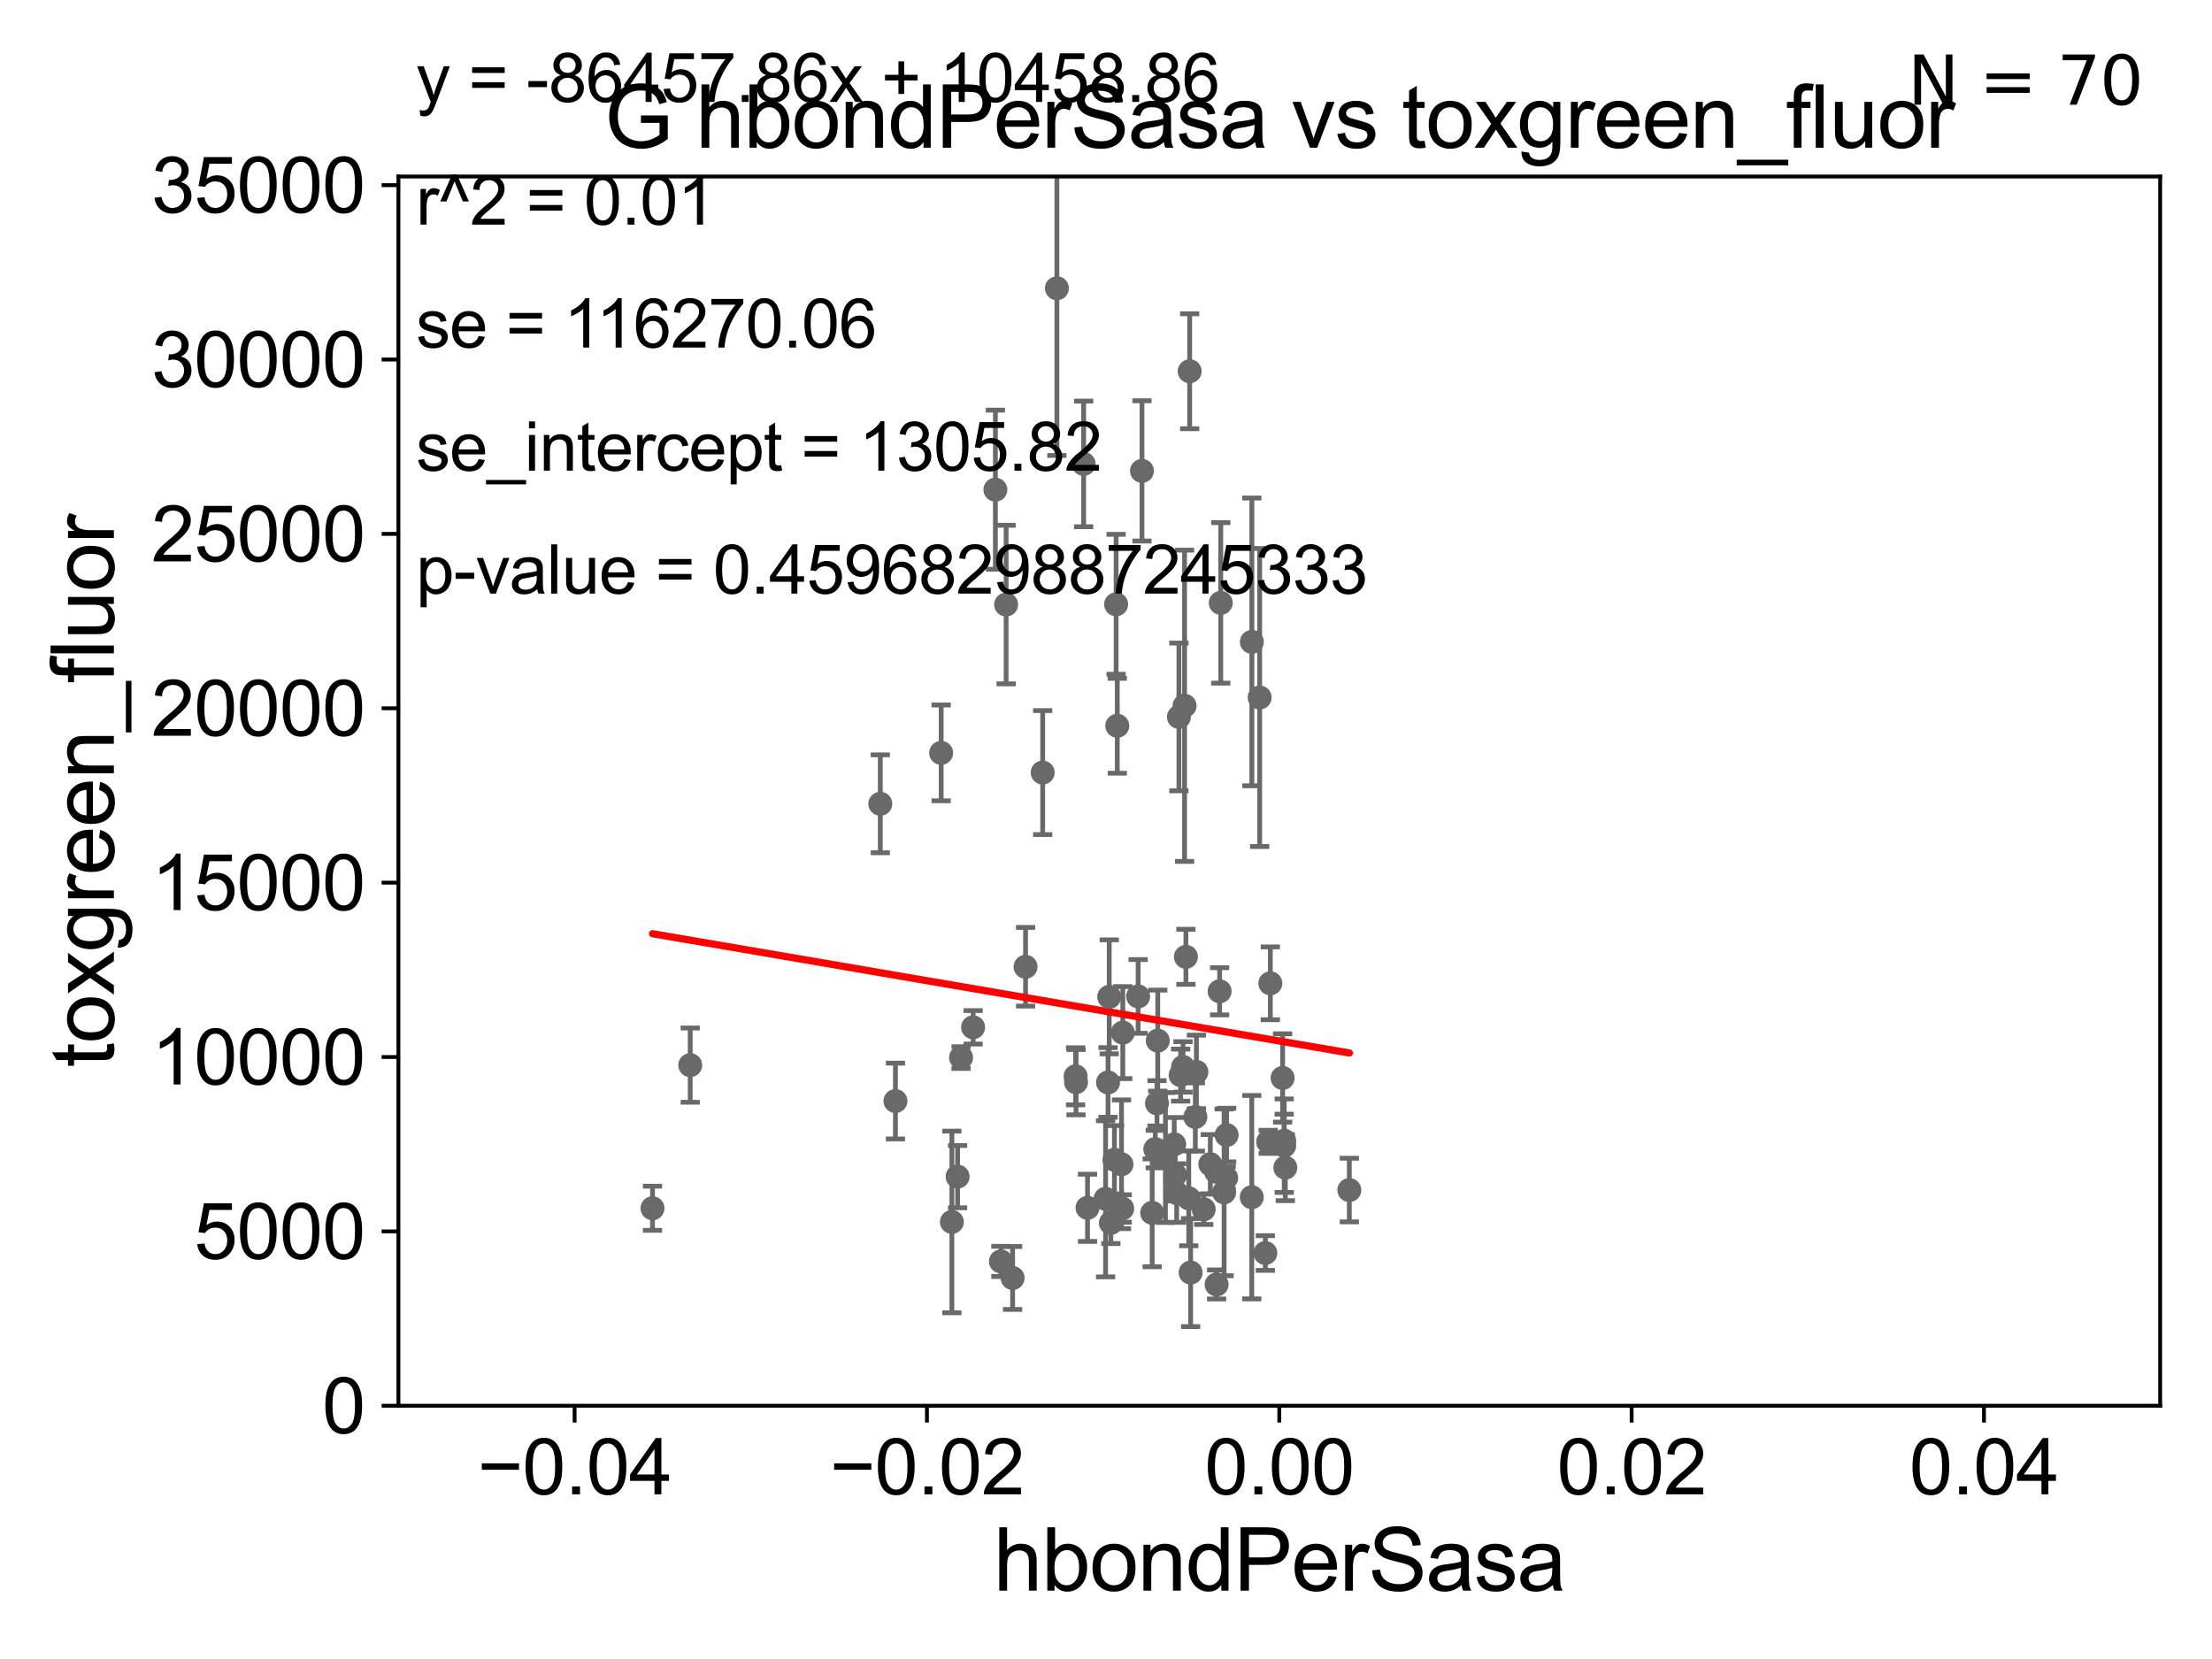 <?xml version="1.0" encoding="utf-8" standalone="no"?>
<!DOCTYPE svg PUBLIC "-//W3C//DTD SVG 1.1//EN"
  "http://www.w3.org/Graphics/SVG/1.1/DTD/svg11.dtd">
<svg xmlns:xlink="http://www.w3.org/1999/xlink" width="460.8pt" height="345.6pt" viewBox="0 0 460.8 345.6" xmlns="http://www.w3.org/2000/svg" version="1.1">
 <defs>
  <style type="text/css">*{stroke-linejoin: round; stroke-linecap: butt}</style>
 </defs>
 <g id="figure_1">
  <g id="patch_1">
   <path d="M 0 345.6 
L 460.8 345.6 
L 460.8 0 
L 0 0 
z
" style="fill: #ffffff"/>
  </g>
  <g id="axes_1">
   <g id="patch_2">
    <path d="M 83 292.84 
L 450 292.84 
L 450 36.775 
L 83 36.775 
z
" style="fill: #ffffff"/>
   </g>
   <g id="PathCollection_1">
    <defs>
     <path id="m096eb43c21" d="M 0 1.118 
C 0.297 1.118 0.581 1 0.791 0.791 
C 1 0.581 1.118 0.297 1.118 0 
C 1.118 -0.297 1 -0.581 0.791 -0.791 
C 0.581 -1 0.297 -1.118 0 -1.118 
C -0.297 -1.118 -0.581 -1 -0.791 -0.791 
C -1 -0.581 -1.118 -0.297 -1.118 0 
C -1.118 0.297 -1 0.581 -0.791 0.791 
C -0.581 1 -0.297 1.118 0 1.118 
z
" style="stroke: #696969"/>
    </defs>
    <g clip-path="url(#pfafb770d7f)">
     <use xlink:href="#m096eb43c21" x="233.776" y="251.745" style="fill: #696969; stroke: #696969"/>
     <use xlink:href="#m096eb43c21" x="260.767" y="249.395" style="fill: #696969; stroke: #696969"/>
     <use xlink:href="#m096eb43c21" x="143.786" y="221.89" style="fill: #696969; stroke: #696969"/>
     <use xlink:href="#m096eb43c21" x="241.182" y="216.78" style="fill: #696969; stroke: #696969"/>
     <use xlink:href="#m096eb43c21" x="267.519" y="237.626" style="fill: #696969; stroke: #696969"/>
     <use xlink:href="#m096eb43c21" x="281.088" y="247.912" style="fill: #696969; stroke: #696969"/>
     <use xlink:href="#m096eb43c21" x="241.021" y="229.849" style="fill: #696969; stroke: #696969"/>
     <use xlink:href="#m096eb43c21" x="264.634" y="204.84" style="fill: #696969; stroke: #696969"/>
     <use xlink:href="#m096eb43c21" x="253.444" y="267.577" style="fill: #696969; stroke: #696969"/>
     <use xlink:href="#m096eb43c21" x="200.206" y="220.313" style="fill: #696969; stroke: #696969"/>
     <use xlink:href="#m096eb43c21" x="237.095" y="207.575" style="fill: #696969; stroke: #696969"/>
     <use xlink:href="#m096eb43c21" x="255.528" y="236.443" style="fill: #696969; stroke: #696969"/>
     <use xlink:href="#m096eb43c21" x="233.629" y="242.545" style="fill: #696969; stroke: #696969"/>
     <use xlink:href="#m096eb43c21" x="183.382" y="167.441" style="fill: #696969; stroke: #696969"/>
     <use xlink:href="#m096eb43c21" x="246.768" y="147.023" style="fill: #696969; stroke: #696969"/>
     <use xlink:href="#m096eb43c21" x="202.717" y="214.004" style="fill: #696969; stroke: #696969"/>
     <use xlink:href="#m096eb43c21" x="231.412" y="254.754" style="fill: #696969; stroke: #696969"/>
     <use xlink:href="#m096eb43c21" x="253.323" y="244.082" style="fill: #696969; stroke: #696969"/>
     <use xlink:href="#m096eb43c21" x="224.157" y="225.438" style="fill: #696969; stroke: #696969"/>
     <use xlink:href="#m096eb43c21" x="230.825" y="225.489" style="fill: #696969; stroke: #696969"/>
     <use xlink:href="#m096eb43c21" x="199.487" y="245.116" style="fill: #696969; stroke: #696969"/>
     <use xlink:href="#m096eb43c21" x="247.047" y="199.322" style="fill: #696969; stroke: #696969"/>
     <use xlink:href="#m096eb43c21" x="232.158" y="241.603" style="fill: #696969; stroke: #696969"/>
     <use xlink:href="#m096eb43c21" x="247.834" y="77.339" style="fill: #696969; stroke: #696969"/>
     <use xlink:href="#m096eb43c21" x="230.316" y="249.734" style="fill: #696969; stroke: #696969"/>
     <use xlink:href="#m096eb43c21" x="260.785" y="133.718" style="fill: #696969; stroke: #696969"/>
     <use xlink:href="#m096eb43c21" x="224.067" y="224.212" style="fill: #696969; stroke: #696969"/>
     <use xlink:href="#m096eb43c21" x="242.783" y="241.129" style="fill: #696969; stroke: #696969"/>
     <use xlink:href="#m096eb43c21" x="240.022" y="252.657" style="fill: #696969; stroke: #696969"/>
     <use xlink:href="#m096eb43c21" x="264.182" y="237.866" style="fill: #696969; stroke: #696969"/>
     <use xlink:href="#m096eb43c21" x="244.822" y="244.763" style="fill: #696969; stroke: #696969"/>
     <use xlink:href="#m096eb43c21" x="244.613" y="238.386" style="fill: #696969; stroke: #696969"/>
     <use xlink:href="#m096eb43c21" x="262.412" y="145.302" style="fill: #696969; stroke: #696969"/>
     <use xlink:href="#m096eb43c21" x="248.029" y="265.096" style="fill: #696969; stroke: #696969"/>
     <use xlink:href="#m096eb43c21" x="249.233" y="223.299" style="fill: #696969; stroke: #696969"/>
     <use xlink:href="#m096eb43c21" x="233.898" y="215.115" style="fill: #696969; stroke: #696969"/>
     <use xlink:href="#m096eb43c21" x="267.194" y="224.56" style="fill: #696969; stroke: #696969"/>
     <use xlink:href="#m096eb43c21" x="267.527" y="238.669" style="fill: #696969; stroke: #696969"/>
     <use xlink:href="#m096eb43c21" x="255.003" y="248.393" style="fill: #696969; stroke: #696969"/>
     <use xlink:href="#m096eb43c21" x="255.428" y="245.369" style="fill: #696969; stroke: #696969"/>
     <use xlink:href="#m096eb43c21" x="245.592" y="149.352" style="fill: #696969; stroke: #696969"/>
     <use xlink:href="#m096eb43c21" x="254.069" y="206.504" style="fill: #696969; stroke: #696969"/>
     <use xlink:href="#m096eb43c21" x="249.012" y="232.689" style="fill: #696969; stroke: #696969"/>
     <use xlink:href="#m096eb43c21" x="245.944" y="223.968" style="fill: #696969; stroke: #696969"/>
     <use xlink:href="#m096eb43c21" x="240.668" y="239.38" style="fill: #696969; stroke: #696969"/>
     <use xlink:href="#m096eb43c21" x="208.507" y="262.775" style="fill: #696969; stroke: #696969"/>
     <use xlink:href="#m096eb43c21" x="247.638" y="249.635" style="fill: #696969; stroke: #696969"/>
     <use xlink:href="#m096eb43c21" x="245.123" y="248.535" style="fill: #696969; stroke: #696969"/>
     <use xlink:href="#m096eb43c21" x="217.208" y="160.94" style="fill: #696969; stroke: #696969"/>
     <use xlink:href="#m096eb43c21" x="226.55" y="251.609" style="fill: #696969; stroke: #696969"/>
     <use xlink:href="#m096eb43c21" x="254.305" y="125.59" style="fill: #696969; stroke: #696969"/>
     <use xlink:href="#m096eb43c21" x="225.745" y="96.642" style="fill: #696969; stroke: #696969"/>
     <use xlink:href="#m096eb43c21" x="246.447" y="222.257" style="fill: #696969; stroke: #696969"/>
     <use xlink:href="#m096eb43c21" x="213.643" y="201.398" style="fill: #696969; stroke: #696969"/>
     <use xlink:href="#m096eb43c21" x="207.359" y="102.009" style="fill: #696969; stroke: #696969"/>
     <use xlink:href="#m096eb43c21" x="267.757" y="243.238" style="fill: #696969; stroke: #696969"/>
     <use xlink:href="#m096eb43c21" x="135.93" y="251.703" style="fill: #696969; stroke: #696969"/>
     <use xlink:href="#m096eb43c21" x="198.294" y="254.553" style="fill: #696969; stroke: #696969"/>
     <use xlink:href="#m096eb43c21" x="220.171" y="60.054" style="fill: #696969; stroke: #696969"/>
     <use xlink:href="#m096eb43c21" x="237.895" y="98.095" style="fill: #696969; stroke: #696969"/>
     <use xlink:href="#m096eb43c21" x="231.072" y="207.663" style="fill: #696969; stroke: #696969"/>
     <use xlink:href="#m096eb43c21" x="250.757" y="251.92" style="fill: #696969; stroke: #696969"/>
     <use xlink:href="#m096eb43c21" x="186.541" y="229.368" style="fill: #696969; stroke: #696969"/>
     <use xlink:href="#m096eb43c21" x="232.508" y="125.886" style="fill: #696969; stroke: #696969"/>
     <use xlink:href="#m096eb43c21" x="252.129" y="242.52" style="fill: #696969; stroke: #696969"/>
     <use xlink:href="#m096eb43c21" x="232.751" y="151.189" style="fill: #696969; stroke: #696969"/>
     <use xlink:href="#m096eb43c21" x="196.06" y="156.841" style="fill: #696969; stroke: #696969"/>
     <use xlink:href="#m096eb43c21" x="209.594" y="125.939" style="fill: #696969; stroke: #696969"/>
     <use xlink:href="#m096eb43c21" x="263.591" y="261.029" style="fill: #696969; stroke: #696969"/>
     <use xlink:href="#m096eb43c21" x="210.944" y="266.224" style="fill: #696969; stroke: #696969"/>
    </g>
   </g>
   <g id="matplotlib.axis_1">
    <g id="xtick_1">
     <g id="line2d_1">
      <defs>
       <path id="m672ca98cc6" d="M 0 0 
L 0 3.5 
" style="stroke: #000000; stroke-width: 0.8"/>
      </defs>
      <g>
       <use xlink:href="#m672ca98cc6" x="119.7" y="292.84" style="stroke: #000000; stroke-width: 0.8"/>
      </g>
     </g>
     <g id="text_1">
      <!-- −0.04 -->
      <g transform="translate(99.459 311.293)scale(0.16 -0.16)">
       <defs>
        <path id="ArialMT-2212" d="M 3381 1997 
L 356 1997 
L 356 2522 
L 3381 2522 
L 3381 1997 
z
" transform="scale(0.016)"/>
        <path id="ArialMT-30" d="M 266 2259 
Q 266 3072 433 3567 
Q 600 4063 929 4331 
Q 1259 4600 1759 4600 
Q 2128 4600 2406 4451 
Q 2684 4303 2865 4023 
Q 3047 3744 3150 3342 
Q 3253 2941 3253 2259 
Q 3253 1453 3087 958 
Q 2922 463 2592 192 
Q 2263 -78 1759 -78 
Q 1097 -78 719 397 
Q 266 969 266 2259 
z
M 844 2259 
Q 844 1131 1108 757 
Q 1372 384 1759 384 
Q 2147 384 2411 759 
Q 2675 1134 2675 2259 
Q 2675 3391 2411 3762 
Q 2147 4134 1753 4134 
Q 1366 4134 1134 3806 
Q 844 3388 844 2259 
z
" transform="scale(0.016)"/>
        <path id="ArialMT-2e" d="M 581 0 
L 581 641 
L 1222 641 
L 1222 0 
L 581 0 
z
" transform="scale(0.016)"/>
        <path id="ArialMT-34" d="M 2069 0 
L 2069 1097 
L 81 1097 
L 81 1613 
L 2172 4581 
L 2631 4581 
L 2631 1613 
L 3250 1613 
L 3250 1097 
L 2631 1097 
L 2631 0 
L 2069 0 
z
M 2069 1613 
L 2069 3678 
L 634 1613 
L 2069 1613 
z
" transform="scale(0.016)"/>
       </defs>
       <use xlink:href="#ArialMT-2212"/>
       <use xlink:href="#ArialMT-30" x="58.398"/>
       <use xlink:href="#ArialMT-2e" x="114.014"/>
       <use xlink:href="#ArialMT-30" x="141.797"/>
       <use xlink:href="#ArialMT-34" x="197.412"/>
      </g>
     </g>
    </g>
    <g id="xtick_2">
     <g id="line2d_2">
      <g>
       <use xlink:href="#m672ca98cc6" x="193.1" y="292.84" style="stroke: #000000; stroke-width: 0.8"/>
      </g>
     </g>
     <g id="text_2">
      <!-- −0.02 -->
      <g transform="translate(172.859 311.293)scale(0.16 -0.16)">
       <defs>
        <path id="ArialMT-32" d="M 3222 541 
L 3222 0 
L 194 0 
Q 188 203 259 391 
Q 375 700 629 1000 
Q 884 1300 1366 1694 
Q 2113 2306 2375 2664 
Q 2638 3022 2638 3341 
Q 2638 3675 2398 3904 
Q 2159 4134 1775 4134 
Q 1369 4134 1125 3890 
Q 881 3647 878 3216 
L 300 3275 
Q 359 3922 746 4261 
Q 1134 4600 1788 4600 
Q 2447 4600 2831 4234 
Q 3216 3869 3216 3328 
Q 3216 3053 3103 2787 
Q 2991 2522 2730 2228 
Q 2469 1934 1863 1422 
Q 1356 997 1212 845 
Q 1069 694 975 541 
L 3222 541 
z
" transform="scale(0.016)"/>
       </defs>
       <use xlink:href="#ArialMT-2212"/>
       <use xlink:href="#ArialMT-30" x="58.398"/>
       <use xlink:href="#ArialMT-2e" x="114.014"/>
       <use xlink:href="#ArialMT-30" x="141.797"/>
       <use xlink:href="#ArialMT-32" x="197.412"/>
      </g>
     </g>
    </g>
    <g id="xtick_3">
     <g id="line2d_3">
      <g>
       <use xlink:href="#m672ca98cc6" x="266.5" y="292.84" style="stroke: #000000; stroke-width: 0.8"/>
      </g>
     </g>
     <g id="text_3">
      <!-- 0.00 -->
      <g transform="translate(250.931 311.293)scale(0.16 -0.16)">
       <use xlink:href="#ArialMT-30"/>
       <use xlink:href="#ArialMT-2e" x="55.615"/>
       <use xlink:href="#ArialMT-30" x="83.398"/>
       <use xlink:href="#ArialMT-30" x="139.014"/>
      </g>
     </g>
    </g>
    <g id="xtick_4">
     <g id="line2d_4">
      <g>
       <use xlink:href="#m672ca98cc6" x="339.9" y="292.84" style="stroke: #000000; stroke-width: 0.8"/>
      </g>
     </g>
     <g id="text_4">
      <!-- 0.02 -->
      <g transform="translate(324.331 311.293)scale(0.16 -0.16)">
       <use xlink:href="#ArialMT-30"/>
       <use xlink:href="#ArialMT-2e" x="55.615"/>
       <use xlink:href="#ArialMT-30" x="83.398"/>
       <use xlink:href="#ArialMT-32" x="139.014"/>
      </g>
     </g>
    </g>
    <g id="xtick_5">
     <g id="line2d_5">
      <g>
       <use xlink:href="#m672ca98cc6" x="413.3" y="292.84" style="stroke: #000000; stroke-width: 0.8"/>
      </g>
     </g>
     <g id="text_5">
      <!-- 0.04 -->
      <g transform="translate(397.731 311.293)scale(0.16 -0.16)">
       <use xlink:href="#ArialMT-30"/>
       <use xlink:href="#ArialMT-2e" x="55.615"/>
       <use xlink:href="#ArialMT-30" x="83.398"/>
       <use xlink:href="#ArialMT-34" x="139.014"/>
      </g>
     </g>
    </g>
    <g id="text_6">
     <!-- hbondPerSasa -->
     <g transform="translate(206.958 331.357)scale(0.18 -0.18)">
      <defs>
       <path id="ArialMT-68" d="M 422 0 
L 422 4581 
L 984 4581 
L 984 2938 
Q 1378 3394 1978 3394 
Q 2347 3394 2619 3248 
Q 2891 3103 3008 2847 
Q 3125 2591 3125 2103 
L 3125 0 
L 2563 0 
L 2563 2103 
Q 2563 2525 2380 2717 
Q 2197 2909 1863 2909 
Q 1613 2909 1392 2779 
Q 1172 2650 1078 2428 
Q 984 2206 984 1816 
L 984 0 
L 422 0 
z
" transform="scale(0.016)"/>
       <path id="ArialMT-62" d="M 941 0 
L 419 0 
L 419 4581 
L 981 4581 
L 981 2947 
Q 1338 3394 1891 3394 
Q 2197 3394 2470 3270 
Q 2744 3147 2920 2923 
Q 3097 2700 3197 2384 
Q 3297 2069 3297 1709 
Q 3297 856 2875 390 
Q 2453 -75 1863 -75 
Q 1275 -75 941 416 
L 941 0 
z
M 934 1684 
Q 934 1088 1097 822 
Q 1363 388 1816 388 
Q 2184 388 2453 708 
Q 2722 1028 2722 1663 
Q 2722 2313 2464 2622 
Q 2206 2931 1841 2931 
Q 1472 2931 1203 2611 
Q 934 2291 934 1684 
z
" transform="scale(0.016)"/>
       <path id="ArialMT-6f" d="M 213 1659 
Q 213 2581 725 3025 
Q 1153 3394 1769 3394 
Q 2453 3394 2887 2945 
Q 3322 2497 3322 1706 
Q 3322 1066 3130 698 
Q 2938 331 2570 128 
Q 2203 -75 1769 -75 
Q 1072 -75 642 372 
Q 213 819 213 1659 
z
M 791 1659 
Q 791 1022 1069 705 
Q 1347 388 1769 388 
Q 2188 388 2466 706 
Q 2744 1025 2744 1678 
Q 2744 2294 2464 2611 
Q 2184 2928 1769 2928 
Q 1347 2928 1069 2612 
Q 791 2297 791 1659 
z
" transform="scale(0.016)"/>
       <path id="ArialMT-6e" d="M 422 0 
L 422 3319 
L 928 3319 
L 928 2847 
Q 1294 3394 1984 3394 
Q 2284 3394 2536 3286 
Q 2788 3178 2913 3003 
Q 3038 2828 3088 2588 
Q 3119 2431 3119 2041 
L 3119 0 
L 2556 0 
L 2556 2019 
Q 2556 2363 2490 2533 
Q 2425 2703 2258 2804 
Q 2091 2906 1866 2906 
Q 1506 2906 1245 2678 
Q 984 2450 984 1813 
L 984 0 
L 422 0 
z
" transform="scale(0.016)"/>
       <path id="ArialMT-64" d="M 2575 0 
L 2575 419 
Q 2259 -75 1647 -75 
Q 1250 -75 917 144 
Q 584 363 401 755 
Q 219 1147 219 1656 
Q 219 2153 384 2558 
Q 550 2963 881 3178 
Q 1213 3394 1622 3394 
Q 1922 3394 2156 3267 
Q 2391 3141 2538 2938 
L 2538 4581 
L 3097 4581 
L 3097 0 
L 2575 0 
z
M 797 1656 
Q 797 1019 1065 703 
Q 1334 388 1700 388 
Q 2069 388 2326 689 
Q 2584 991 2584 1609 
Q 2584 2291 2321 2609 
Q 2059 2928 1675 2928 
Q 1300 2928 1048 2622 
Q 797 2316 797 1656 
z
" transform="scale(0.016)"/>
       <path id="ArialMT-50" d="M 494 0 
L 494 4581 
L 2222 4581 
Q 2678 4581 2919 4538 
Q 3256 4481 3484 4323 
Q 3713 4166 3852 3881 
Q 3991 3597 3991 3256 
Q 3991 2672 3619 2267 
Q 3247 1863 2275 1863 
L 1100 1863 
L 1100 0 
L 494 0 
z
M 1100 2403 
L 2284 2403 
Q 2872 2403 3119 2622 
Q 3366 2841 3366 3238 
Q 3366 3525 3220 3729 
Q 3075 3934 2838 4000 
Q 2684 4041 2272 4041 
L 1100 4041 
L 1100 2403 
z
" transform="scale(0.016)"/>
       <path id="ArialMT-65" d="M 2694 1069 
L 3275 997 
Q 3138 488 2766 206 
Q 2394 -75 1816 -75 
Q 1088 -75 661 373 
Q 234 822 234 1631 
Q 234 2469 665 2931 
Q 1097 3394 1784 3394 
Q 2450 3394 2872 2941 
Q 3294 2488 3294 1666 
Q 3294 1616 3291 1516 
L 816 1516 
Q 847 969 1125 678 
Q 1403 388 1819 388 
Q 2128 388 2347 550 
Q 2566 713 2694 1069 
z
M 847 1978 
L 2700 1978 
Q 2663 2397 2488 2606 
Q 2219 2931 1791 2931 
Q 1403 2931 1139 2672 
Q 875 2413 847 1978 
z
" transform="scale(0.016)"/>
       <path id="ArialMT-72" d="M 416 0 
L 416 3319 
L 922 3319 
L 922 2816 
Q 1116 3169 1280 3281 
Q 1444 3394 1641 3394 
Q 1925 3394 2219 3213 
L 2025 2691 
Q 1819 2813 1613 2813 
Q 1428 2813 1281 2702 
Q 1134 2591 1072 2394 
Q 978 2094 978 1738 
L 978 0 
L 416 0 
z
" transform="scale(0.016)"/>
       <path id="ArialMT-53" d="M 288 1472 
L 859 1522 
Q 900 1178 1048 958 
Q 1197 738 1509 602 
Q 1822 466 2213 466 
Q 2559 466 2825 569 
Q 3091 672 3220 851 
Q 3350 1031 3350 1244 
Q 3350 1459 3225 1620 
Q 3100 1781 2813 1891 
Q 2628 1963 1997 2114 
Q 1366 2266 1113 2400 
Q 784 2572 623 2826 
Q 463 3081 463 3397 
Q 463 3744 659 4045 
Q 856 4347 1234 4503 
Q 1613 4659 2075 4659 
Q 2584 4659 2973 4495 
Q 3363 4331 3572 4012 
Q 3781 3694 3797 3291 
L 3216 3247 
Q 3169 3681 2898 3903 
Q 2628 4125 2100 4125 
Q 1550 4125 1298 3923 
Q 1047 3722 1047 3438 
Q 1047 3191 1225 3031 
Q 1400 2872 2139 2705 
Q 2878 2538 3153 2413 
Q 3553 2228 3743 1945 
Q 3934 1663 3934 1294 
Q 3934 928 3725 604 
Q 3516 281 3123 101 
Q 2731 -78 2241 -78 
Q 1619 -78 1198 103 
Q 778 284 539 648 
Q 300 1013 288 1472 
z
" transform="scale(0.016)"/>
       <path id="ArialMT-61" d="M 2588 409 
Q 2275 144 1986 34 
Q 1697 -75 1366 -75 
Q 819 -75 525 192 
Q 231 459 231 875 
Q 231 1119 342 1320 
Q 453 1522 633 1644 
Q 813 1766 1038 1828 
Q 1203 1872 1538 1913 
Q 2219 1994 2541 2106 
Q 2544 2222 2544 2253 
Q 2544 2597 2384 2738 
Q 2169 2928 1744 2928 
Q 1347 2928 1158 2789 
Q 969 2650 878 2297 
L 328 2372 
Q 403 2725 575 2942 
Q 747 3159 1072 3276 
Q 1397 3394 1825 3394 
Q 2250 3394 2515 3294 
Q 2781 3194 2906 3042 
Q 3031 2891 3081 2659 
Q 3109 2516 3109 2141 
L 3109 1391 
Q 3109 606 3145 398 
Q 3181 191 3288 0 
L 2700 0 
Q 2613 175 2588 409 
z
M 2541 1666 
Q 2234 1541 1622 1453 
Q 1275 1403 1131 1340 
Q 988 1278 909 1158 
Q 831 1038 831 891 
Q 831 666 1001 516 
Q 1172 366 1500 366 
Q 1825 366 2078 508 
Q 2331 650 2450 897 
Q 2541 1088 2541 1459 
L 2541 1666 
z
" transform="scale(0.016)"/>
       <path id="ArialMT-73" d="M 197 991 
L 753 1078 
Q 800 744 1014 566 
Q 1228 388 1613 388 
Q 2000 388 2187 545 
Q 2375 703 2375 916 
Q 2375 1106 2209 1216 
Q 2094 1291 1634 1406 
Q 1016 1563 777 1677 
Q 538 1791 414 1992 
Q 291 2194 291 2438 
Q 291 2659 392 2848 
Q 494 3038 669 3163 
Q 800 3259 1026 3326 
Q 1253 3394 1513 3394 
Q 1903 3394 2198 3281 
Q 2494 3169 2634 2976 
Q 2775 2784 2828 2463 
L 2278 2388 
Q 2241 2644 2061 2787 
Q 1881 2931 1553 2931 
Q 1166 2931 1000 2803 
Q 834 2675 834 2503 
Q 834 2394 903 2306 
Q 972 2216 1119 2156 
Q 1203 2125 1616 2013 
Q 2213 1853 2448 1751 
Q 2684 1650 2818 1456 
Q 2953 1263 2953 975 
Q 2953 694 2789 445 
Q 2625 197 2315 61 
Q 2006 -75 1616 -75 
Q 969 -75 630 194 
Q 291 463 197 991 
z
" transform="scale(0.016)"/>
      </defs>
      <use xlink:href="#ArialMT-68"/>
      <use xlink:href="#ArialMT-62" x="55.615"/>
      <use xlink:href="#ArialMT-6f" x="111.23"/>
      <use xlink:href="#ArialMT-6e" x="166.846"/>
      <use xlink:href="#ArialMT-64" x="222.461"/>
      <use xlink:href="#ArialMT-50" x="278.076"/>
      <use xlink:href="#ArialMT-65" x="344.775"/>
      <use xlink:href="#ArialMT-72" x="400.391"/>
      <use xlink:href="#ArialMT-53" x="433.691"/>
      <use xlink:href="#ArialMT-61" x="500.391"/>
      <use xlink:href="#ArialMT-73" x="556.006"/>
      <use xlink:href="#ArialMT-61" x="606.006"/>
     </g>
    </g>
   </g>
   <g id="matplotlib.axis_2">
    <g id="ytick_1">
     <g id="line2d_6">
      <defs>
       <path id="m3342fb519b" d="M 0 0 
L -3.5 0 
" style="stroke: #000000; stroke-width: 0.8"/>
      </defs>
      <g>
       <use xlink:href="#m3342fb519b" x="83" y="292.84" style="stroke: #000000; stroke-width: 0.8"/>
      </g>
     </g>
     <g id="text_7">
      <!-- 0 -->
      <g transform="translate(67.103 298.566)scale(0.16 -0.16)">
       <use xlink:href="#ArialMT-30"/>
      </g>
     </g>
    </g>
    <g id="ytick_2">
     <g id="line2d_7">
      <g>
       <use xlink:href="#m3342fb519b" x="83" y="256.516" style="stroke: #000000; stroke-width: 0.8"/>
      </g>
     </g>
     <g id="text_8">
      <!-- 5000 -->
      <g transform="translate(40.41 262.242)scale(0.16 -0.16)">
       <defs>
        <path id="ArialMT-35" d="M 266 1200 
L 856 1250 
Q 922 819 1161 601 
Q 1400 384 1738 384 
Q 2144 384 2425 690 
Q 2706 997 2706 1503 
Q 2706 1984 2436 2262 
Q 2166 2541 1728 2541 
Q 1456 2541 1237 2417 
Q 1019 2294 894 2097 
L 366 2166 
L 809 4519 
L 3088 4519 
L 3088 3981 
L 1259 3981 
L 1013 2750 
Q 1425 3038 1878 3038 
Q 2478 3038 2890 2622 
Q 3303 2206 3303 1553 
Q 3303 931 2941 478 
Q 2500 -78 1738 -78 
Q 1113 -78 717 272 
Q 322 622 266 1200 
z
" transform="scale(0.016)"/>
       </defs>
       <use xlink:href="#ArialMT-35"/>
       <use xlink:href="#ArialMT-30" x="55.615"/>
       <use xlink:href="#ArialMT-30" x="111.23"/>
       <use xlink:href="#ArialMT-30" x="166.846"/>
      </g>
     </g>
    </g>
    <g id="ytick_3">
     <g id="line2d_8">
      <g>
       <use xlink:href="#m3342fb519b" x="83" y="220.192" style="stroke: #000000; stroke-width: 0.8"/>
      </g>
     </g>
     <g id="text_9">
      <!-- 10000 -->
      <g transform="translate(31.512 225.918)scale(0.16 -0.16)">
       <defs>
        <path id="ArialMT-31" d="M 2384 0 
L 1822 0 
L 1822 3584 
Q 1619 3391 1289 3197 
Q 959 3003 697 2906 
L 697 3450 
Q 1169 3672 1522 3987 
Q 1875 4303 2022 4600 
L 2384 4600 
L 2384 0 
z
" transform="scale(0.016)"/>
       </defs>
       <use xlink:href="#ArialMT-31"/>
       <use xlink:href="#ArialMT-30" x="55.615"/>
       <use xlink:href="#ArialMT-30" x="111.23"/>
       <use xlink:href="#ArialMT-30" x="166.846"/>
       <use xlink:href="#ArialMT-30" x="222.461"/>
      </g>
     </g>
    </g>
    <g id="ytick_4">
     <g id="line2d_9">
      <g>
       <use xlink:href="#m3342fb519b" x="83" y="183.867" style="stroke: #000000; stroke-width: 0.8"/>
      </g>
     </g>
     <g id="text_10">
      <!-- 15000 -->
      <g transform="translate(31.512 189.594)scale(0.16 -0.16)">
       <use xlink:href="#ArialMT-31"/>
       <use xlink:href="#ArialMT-35" x="55.615"/>
       <use xlink:href="#ArialMT-30" x="111.23"/>
       <use xlink:href="#ArialMT-30" x="166.846"/>
       <use xlink:href="#ArialMT-30" x="222.461"/>
      </g>
     </g>
    </g>
    <g id="ytick_5">
     <g id="line2d_10">
      <g>
       <use xlink:href="#m3342fb519b" x="83" y="147.543" style="stroke: #000000; stroke-width: 0.8"/>
      </g>
     </g>
     <g id="text_11">
      <!-- 20000 -->
      <g transform="translate(31.512 153.27)scale(0.16 -0.16)">
       <use xlink:href="#ArialMT-32"/>
       <use xlink:href="#ArialMT-30" x="55.615"/>
       <use xlink:href="#ArialMT-30" x="111.23"/>
       <use xlink:href="#ArialMT-30" x="166.846"/>
       <use xlink:href="#ArialMT-30" x="222.461"/>
      </g>
     </g>
    </g>
    <g id="ytick_6">
     <g id="line2d_11">
      <g>
       <use xlink:href="#m3342fb519b" x="83" y="111.219" style="stroke: #000000; stroke-width: 0.8"/>
      </g>
     </g>
     <g id="text_12">
      <!-- 25000 -->
      <g transform="translate(31.512 116.945)scale(0.16 -0.16)">
       <use xlink:href="#ArialMT-32"/>
       <use xlink:href="#ArialMT-35" x="55.615"/>
       <use xlink:href="#ArialMT-30" x="111.23"/>
       <use xlink:href="#ArialMT-30" x="166.846"/>
       <use xlink:href="#ArialMT-30" x="222.461"/>
      </g>
     </g>
    </g>
    <g id="ytick_7">
     <g id="line2d_12">
      <g>
       <use xlink:href="#m3342fb519b" x="83" y="74.895" style="stroke: #000000; stroke-width: 0.8"/>
      </g>
     </g>
     <g id="text_13">
      <!-- 30000 -->
      <g transform="translate(31.512 80.621)scale(0.16 -0.16)">
       <defs>
        <path id="ArialMT-33" d="M 269 1209 
L 831 1284 
Q 928 806 1161 595 
Q 1394 384 1728 384 
Q 2125 384 2398 659 
Q 2672 934 2672 1341 
Q 2672 1728 2419 1979 
Q 2166 2231 1775 2231 
Q 1616 2231 1378 2169 
L 1441 2663 
Q 1497 2656 1531 2656 
Q 1891 2656 2178 2843 
Q 2466 3031 2466 3422 
Q 2466 3731 2256 3934 
Q 2047 4138 1716 4138 
Q 1388 4138 1169 3931 
Q 950 3725 888 3313 
L 325 3413 
Q 428 3978 793 4289 
Q 1159 4600 1703 4600 
Q 2078 4600 2393 4439 
Q 2709 4278 2876 4000 
Q 3044 3722 3044 3409 
Q 3044 3113 2884 2869 
Q 2725 2625 2413 2481 
Q 2819 2388 3044 2092 
Q 3269 1797 3269 1353 
Q 3269 753 2831 336 
Q 2394 -81 1725 -81 
Q 1122 -81 723 278 
Q 325 638 269 1209 
z
" transform="scale(0.016)"/>
       </defs>
       <use xlink:href="#ArialMT-33"/>
       <use xlink:href="#ArialMT-30" x="55.615"/>
       <use xlink:href="#ArialMT-30" x="111.23"/>
       <use xlink:href="#ArialMT-30" x="166.846"/>
       <use xlink:href="#ArialMT-30" x="222.461"/>
      </g>
     </g>
    </g>
    <g id="ytick_8">
     <g id="line2d_13">
      <g>
       <use xlink:href="#m3342fb519b" x="83" y="38.571" style="stroke: #000000; stroke-width: 0.8"/>
      </g>
     </g>
     <g id="text_14">
      <!-- 35000 -->
      <g transform="translate(31.512 44.297)scale(0.16 -0.16)">
       <use xlink:href="#ArialMT-33"/>
       <use xlink:href="#ArialMT-35" x="55.615"/>
       <use xlink:href="#ArialMT-30" x="111.23"/>
       <use xlink:href="#ArialMT-30" x="166.846"/>
       <use xlink:href="#ArialMT-30" x="222.461"/>
      </g>
     </g>
    </g>
    <g id="text_15">
     <!-- toxgreen_fluor -->
     <g transform="translate(23.724 222.34)rotate(-90)scale(0.18 -0.18)">
      <defs>
       <path id="ArialMT-74" d="M 1650 503 
L 1731 6 
Q 1494 -44 1306 -44 
Q 1000 -44 831 53 
Q 663 150 594 308 
Q 525 466 525 972 
L 525 2881 
L 113 2881 
L 113 3319 
L 525 3319 
L 525 4141 
L 1084 4478 
L 1084 3319 
L 1650 3319 
L 1650 2881 
L 1084 2881 
L 1084 941 
Q 1084 700 1114 631 
Q 1144 563 1211 522 
Q 1278 481 1403 481 
Q 1497 481 1650 503 
z
" transform="scale(0.016)"/>
       <path id="ArialMT-78" d="M 47 0 
L 1259 1725 
L 138 3319 
L 841 3319 
L 1350 2541 
Q 1494 2319 1581 2169 
Q 1719 2375 1834 2534 
L 2394 3319 
L 3066 3319 
L 1919 1756 
L 3153 0 
L 2463 0 
L 1781 1031 
L 1600 1309 
L 728 0 
L 47 0 
z
" transform="scale(0.016)"/>
       <path id="ArialMT-67" d="M 319 -275 
L 866 -356 
Q 900 -609 1056 -725 
Q 1266 -881 1628 -881 
Q 2019 -881 2231 -725 
Q 2444 -569 2519 -288 
Q 2563 -116 2559 434 
Q 2191 0 1641 0 
Q 956 0 581 494 
Q 206 988 206 1678 
Q 206 2153 378 2554 
Q 550 2956 876 3175 
Q 1203 3394 1644 3394 
Q 2231 3394 2613 2919 
L 2613 3319 
L 3131 3319 
L 3131 450 
Q 3131 -325 2973 -648 
Q 2816 -972 2473 -1159 
Q 2131 -1347 1631 -1347 
Q 1038 -1347 672 -1080 
Q 306 -813 319 -275 
z
M 784 1719 
Q 784 1066 1043 766 
Q 1303 466 1694 466 
Q 2081 466 2343 764 
Q 2606 1063 2606 1700 
Q 2606 2309 2336 2618 
Q 2066 2928 1684 2928 
Q 1309 2928 1046 2623 
Q 784 2319 784 1719 
z
" transform="scale(0.016)"/>
       <path id="ArialMT-5f" d="M -97 -1272 
L -97 -866 
L 3631 -866 
L 3631 -1272 
L -97 -1272 
z
" transform="scale(0.016)"/>
       <path id="ArialMT-66" d="M 556 0 
L 556 2881 
L 59 2881 
L 59 3319 
L 556 3319 
L 556 3672 
Q 556 4006 616 4169 
Q 697 4388 901 4523 
Q 1106 4659 1475 4659 
Q 1713 4659 2000 4603 
L 1916 4113 
Q 1741 4144 1584 4144 
Q 1328 4144 1222 4034 
Q 1116 3925 1116 3625 
L 1116 3319 
L 1763 3319 
L 1763 2881 
L 1116 2881 
L 1116 0 
L 556 0 
z
" transform="scale(0.016)"/>
       <path id="ArialMT-6c" d="M 409 0 
L 409 4581 
L 972 4581 
L 972 0 
L 409 0 
z
" transform="scale(0.016)"/>
       <path id="ArialMT-75" d="M 2597 0 
L 2597 488 
Q 2209 -75 1544 -75 
Q 1250 -75 995 37 
Q 741 150 617 320 
Q 494 491 444 738 
Q 409 903 409 1263 
L 409 3319 
L 972 3319 
L 972 1478 
Q 972 1038 1006 884 
Q 1059 663 1231 536 
Q 1403 409 1656 409 
Q 1909 409 2131 539 
Q 2353 669 2445 892 
Q 2538 1116 2538 1541 
L 2538 3319 
L 3100 3319 
L 3100 0 
L 2597 0 
z
" transform="scale(0.016)"/>
      </defs>
      <use xlink:href="#ArialMT-74"/>
      <use xlink:href="#ArialMT-6f" x="27.783"/>
      <use xlink:href="#ArialMT-78" x="83.398"/>
      <use xlink:href="#ArialMT-67" x="133.398"/>
      <use xlink:href="#ArialMT-72" x="189.014"/>
      <use xlink:href="#ArialMT-65" x="222.314"/>
      <use xlink:href="#ArialMT-65" x="277.93"/>
      <use xlink:href="#ArialMT-6e" x="333.545"/>
      <use xlink:href="#ArialMT-5f" x="389.16"/>
      <use xlink:href="#ArialMT-66" x="444.775"/>
      <use xlink:href="#ArialMT-6c" x="472.559"/>
      <use xlink:href="#ArialMT-75" x="494.775"/>
      <use xlink:href="#ArialMT-6f" x="550.391"/>
      <use xlink:href="#ArialMT-72" x="606.006"/>
     </g>
    </g>
   </g>
   <g id="LineCollection_1">
    <path d="M 233.776 254.604 
L 233.776 248.885 
" clip-path="url(#pfafb770d7f)" style="fill: none; stroke: #696969"/>
    <path d="M 260.767 270.583 
L 260.767 228.207 
" clip-path="url(#pfafb770d7f)" style="fill: none; stroke: #696969"/>
    <path d="M 143.786 229.622 
L 143.786 214.157 
" clip-path="url(#pfafb770d7f)" style="fill: none; stroke: #696969"/>
    <path d="M 241.182 227.297 
L 241.182 206.263 
" clip-path="url(#pfafb770d7f)" style="fill: none; stroke: #696969"/>
    <path d="M 267.519 243.153 
L 267.519 232.099 
" clip-path="url(#pfafb770d7f)" style="fill: none; stroke: #696969"/>
    <path d="M 281.088 254.544 
L 281.088 241.28 
" clip-path="url(#pfafb770d7f)" style="fill: none; stroke: #696969"/>
    <path d="M 241.021 234.576 
L 241.021 225.122 
" clip-path="url(#pfafb770d7f)" style="fill: none; stroke: #696969"/>
    <path d="M 264.634 212.427 
L 264.634 197.253 
" clip-path="url(#pfafb770d7f)" style="fill: none; stroke: #696969"/>
    <path d="M 253.444 270.604 
L 253.444 264.55 
" clip-path="url(#pfafb770d7f)" style="fill: none; stroke: #696969"/>
    <path d="M 200.206 222.581 
L 200.206 218.045 
" clip-path="url(#pfafb770d7f)" style="fill: none; stroke: #696969"/>
    <path d="M 237.095 215.257 
L 237.095 199.894 
" clip-path="url(#pfafb770d7f)" style="fill: none; stroke: #696969"/>
    <path d="M 255.528 242.03 
L 255.528 230.857 
" clip-path="url(#pfafb770d7f)" style="fill: none; stroke: #696969"/>
    <path d="M 233.629 255.955 
L 233.629 229.135 
" clip-path="url(#pfafb770d7f)" style="fill: none; stroke: #696969"/>
    <path d="M 183.382 177.642 
L 183.382 157.24 
" clip-path="url(#pfafb770d7f)" style="fill: none; stroke: #696969"/>
    <path d="M 246.768 179.444 
L 246.768 114.602 
" clip-path="url(#pfafb770d7f)" style="fill: none; stroke: #696969"/>
    <path d="M 202.717 217.488 
L 202.717 210.521 
" clip-path="url(#pfafb770d7f)" style="fill: none; stroke: #696969"/>
    <path d="M 231.412 259.056 
L 231.412 250.451 
" clip-path="url(#pfafb770d7f)" style="fill: none; stroke: #696969"/>
    <path d="M 253.323 244.986 
L 253.323 243.178 
" clip-path="url(#pfafb770d7f)" style="fill: none; stroke: #696969"/>
    <path d="M 224.157 232.235 
L 224.157 218.641 
" clip-path="url(#pfafb770d7f)" style="fill: none; stroke: #696969"/>
    <path d="M 230.825 232.737 
L 230.825 218.24 
" clip-path="url(#pfafb770d7f)" style="fill: none; stroke: #696969"/>
    <path d="M 199.487 251.606 
L 199.487 238.625 
" clip-path="url(#pfafb770d7f)" style="fill: none; stroke: #696969"/>
    <path d="M 247.047 205.059 
L 247.047 193.584 
" clip-path="url(#pfafb770d7f)" style="fill: none; stroke: #696969"/>
    <path d="M 232.158 248.719 
L 232.158 234.486 
" clip-path="url(#pfafb770d7f)" style="fill: none; stroke: #696969"/>
    <path d="M 247.834 89.318 
L 247.834 65.36 
" clip-path="url(#pfafb770d7f)" style="fill: none; stroke: #696969"/>
    <path d="M 230.316 265.991 
L 230.316 233.478 
" clip-path="url(#pfafb770d7f)" style="fill: none; stroke: #696969"/>
    <path d="M 260.785 163.689 
L 260.785 103.748 
" clip-path="url(#pfafb770d7f)" style="fill: none; stroke: #696969"/>
    <path d="M 224.067 230.156 
L 224.067 218.268 
" clip-path="url(#pfafb770d7f)" style="fill: none; stroke: #696969"/>
    <path d="M 242.783 254.655 
L 242.783 227.604 
" clip-path="url(#pfafb770d7f)" style="fill: none; stroke: #696969"/>
    <path d="M 240.022 263.891 
L 240.022 241.422 
" clip-path="url(#pfafb770d7f)" style="fill: none; stroke: #696969"/>
    <path d="M 264.182 240.273 
L 264.182 235.46 
" clip-path="url(#pfafb770d7f)" style="fill: none; stroke: #696969"/>
    <path d="M 244.822 250.174 
L 244.822 239.352 
" clip-path="url(#pfafb770d7f)" style="fill: none; stroke: #696969"/>
    <path d="M 244.613 243.968 
L 244.613 232.803 
" clip-path="url(#pfafb770d7f)" style="fill: none; stroke: #696969"/>
    <path d="M 262.412 176.343 
L 262.412 114.261 
" clip-path="url(#pfafb770d7f)" style="fill: none; stroke: #696969"/>
    <path d="M 248.029 276.348 
L 248.029 253.845 
" clip-path="url(#pfafb770d7f)" style="fill: none; stroke: #696969"/>
    <path d="M 249.233 230.955 
L 249.233 215.643 
" clip-path="url(#pfafb770d7f)" style="fill: none; stroke: #696969"/>
    <path d="M 233.898 224.7 
L 233.898 205.53 
" clip-path="url(#pfafb770d7f)" style="fill: none; stroke: #696969"/>
    <path d="M 267.194 233.76 
L 267.194 215.361 
" clip-path="url(#pfafb770d7f)" style="fill: none; stroke: #696969"/>
    <path d="M 267.527 248.408 
L 267.527 228.93 
" clip-path="url(#pfafb770d7f)" style="fill: none; stroke: #696969"/>
    <path d="M 255.003 265.753 
L 255.003 231.034 
" clip-path="url(#pfafb770d7f)" style="fill: none; stroke: #696969"/>
    <path d="M 255.428 247.686 
L 255.428 243.052 
" clip-path="url(#pfafb770d7f)" style="fill: none; stroke: #696969"/>
    <path d="M 245.592 164.74 
L 245.592 133.965 
" clip-path="url(#pfafb770d7f)" style="fill: none; stroke: #696969"/>
    <path d="M 254.069 211.421 
L 254.069 201.587 
" clip-path="url(#pfafb770d7f)" style="fill: none; stroke: #696969"/>
    <path d="M 249.012 239.797 
L 249.012 225.582 
" clip-path="url(#pfafb770d7f)" style="fill: none; stroke: #696969"/>
    <path d="M 245.944 229.385 
L 245.944 218.552 
" clip-path="url(#pfafb770d7f)" style="fill: none; stroke: #696969"/>
    <path d="M 240.668 243.288 
L 240.668 235.471 
" clip-path="url(#pfafb770d7f)" style="fill: none; stroke: #696969"/>
    <path d="M 208.507 265.922 
L 208.507 259.628 
" clip-path="url(#pfafb770d7f)" style="fill: none; stroke: #696969"/>
    <path d="M 247.638 259.513 
L 247.638 239.756 
" clip-path="url(#pfafb770d7f)" style="fill: none; stroke: #696969"/>
    <path d="M 245.123 254.642 
L 245.123 242.428 
" clip-path="url(#pfafb770d7f)" style="fill: none; stroke: #696969"/>
    <path d="M 217.208 173.855 
L 217.208 148.026 
" clip-path="url(#pfafb770d7f)" style="fill: none; stroke: #696969"/>
    <path d="M 226.55 258.604 
L 226.55 244.615 
" clip-path="url(#pfafb770d7f)" style="fill: none; stroke: #696969"/>
    <path d="M 254.305 142.311 
L 254.305 108.87 
" clip-path="url(#pfafb770d7f)" style="fill: none; stroke: #696969"/>
    <path d="M 225.745 109.725 
L 225.745 83.558 
" clip-path="url(#pfafb770d7f)" style="fill: none; stroke: #696969"/>
    <path d="M 246.447 227.514 
L 246.447 216.999 
" clip-path="url(#pfafb770d7f)" style="fill: none; stroke: #696969"/>
    <path d="M 213.643 209.59 
L 213.643 193.205 
" clip-path="url(#pfafb770d7f)" style="fill: none; stroke: #696969"/>
    <path d="M 207.359 118.578 
L 207.359 85.439 
" clip-path="url(#pfafb770d7f)" style="fill: none; stroke: #696969"/>
    <path d="M 267.757 250.119 
L 267.757 236.357 
" clip-path="url(#pfafb770d7f)" style="fill: none; stroke: #696969"/>
    <path d="M 135.93 256.298 
L 135.93 247.108 
" clip-path="url(#pfafb770d7f)" style="fill: none; stroke: #696969"/>
    <path d="M 198.294 273.473 
L 198.294 235.632 
" clip-path="url(#pfafb770d7f)" style="fill: none; stroke: #696969"/>
    <path d="M 220.171 94.883 
L 220.171 25.225 
" clip-path="url(#pfafb770d7f)" style="fill: none; stroke: #696969"/>
    <path d="M 237.895 112.707 
L 237.895 83.483 
" clip-path="url(#pfafb770d7f)" style="fill: none; stroke: #696969"/>
    <path d="M 231.072 219.538 
L 231.072 195.788 
" clip-path="url(#pfafb770d7f)" style="fill: none; stroke: #696969"/>
    <path d="M 250.757 255.075 
L 250.757 248.766 
" clip-path="url(#pfafb770d7f)" style="fill: none; stroke: #696969"/>
    <path d="M 186.541 237.262 
L 186.541 221.474 
" clip-path="url(#pfafb770d7f)" style="fill: none; stroke: #696969"/>
    <path d="M 232.508 140.457 
L 232.508 111.314 
" clip-path="url(#pfafb770d7f)" style="fill: none; stroke: #696969"/>
    <path d="M 252.129 248.688 
L 252.129 236.352 
" clip-path="url(#pfafb770d7f)" style="fill: none; stroke: #696969"/>
    <path d="M 232.751 161.08 
L 232.751 141.298 
" clip-path="url(#pfafb770d7f)" style="fill: none; stroke: #696969"/>
    <path d="M 196.06 166.82 
L 196.06 146.861 
" clip-path="url(#pfafb770d7f)" style="fill: none; stroke: #696969"/>
    <path d="M 209.594 142.455 
L 209.594 109.423 
" clip-path="url(#pfafb770d7f)" style="fill: none; stroke: #696969"/>
    <path d="M 263.591 264.642 
L 263.591 257.417 
" clip-path="url(#pfafb770d7f)" style="fill: none; stroke: #696969"/>
    <path d="M 210.944 272.779 
L 210.944 259.668 
" clip-path="url(#pfafb770d7f)" style="fill: none; stroke: #696969"/>
   </g>
   <g id="line2d_14">
    <defs>
     <path id="m29ac60d70d" d="M 2 0 
L -2 -0 
" style="stroke: #696969"/>
    </defs>
    <g clip-path="url(#pfafb770d7f)">
     <use xlink:href="#m29ac60d70d" x="233.776" y="254.604" style="fill: #696969; stroke: #696969"/>
     <use xlink:href="#m29ac60d70d" x="260.767" y="270.583" style="fill: #696969; stroke: #696969"/>
     <use xlink:href="#m29ac60d70d" x="143.786" y="229.622" style="fill: #696969; stroke: #696969"/>
     <use xlink:href="#m29ac60d70d" x="241.182" y="227.297" style="fill: #696969; stroke: #696969"/>
     <use xlink:href="#m29ac60d70d" x="267.519" y="243.153" style="fill: #696969; stroke: #696969"/>
     <use xlink:href="#m29ac60d70d" x="281.088" y="254.544" style="fill: #696969; stroke: #696969"/>
     <use xlink:href="#m29ac60d70d" x="241.021" y="234.576" style="fill: #696969; stroke: #696969"/>
     <use xlink:href="#m29ac60d70d" x="264.634" y="212.427" style="fill: #696969; stroke: #696969"/>
     <use xlink:href="#m29ac60d70d" x="253.444" y="270.604" style="fill: #696969; stroke: #696969"/>
     <use xlink:href="#m29ac60d70d" x="200.206" y="222.581" style="fill: #696969; stroke: #696969"/>
     <use xlink:href="#m29ac60d70d" x="237.095" y="215.257" style="fill: #696969; stroke: #696969"/>
     <use xlink:href="#m29ac60d70d" x="255.528" y="242.03" style="fill: #696969; stroke: #696969"/>
     <use xlink:href="#m29ac60d70d" x="233.629" y="255.955" style="fill: #696969; stroke: #696969"/>
     <use xlink:href="#m29ac60d70d" x="183.382" y="177.642" style="fill: #696969; stroke: #696969"/>
     <use xlink:href="#m29ac60d70d" x="246.768" y="179.444" style="fill: #696969; stroke: #696969"/>
     <use xlink:href="#m29ac60d70d" x="202.717" y="217.488" style="fill: #696969; stroke: #696969"/>
     <use xlink:href="#m29ac60d70d" x="231.412" y="259.056" style="fill: #696969; stroke: #696969"/>
     <use xlink:href="#m29ac60d70d" x="253.323" y="244.986" style="fill: #696969; stroke: #696969"/>
     <use xlink:href="#m29ac60d70d" x="224.157" y="232.235" style="fill: #696969; stroke: #696969"/>
     <use xlink:href="#m29ac60d70d" x="230.825" y="232.737" style="fill: #696969; stroke: #696969"/>
     <use xlink:href="#m29ac60d70d" x="199.487" y="251.606" style="fill: #696969; stroke: #696969"/>
     <use xlink:href="#m29ac60d70d" x="247.047" y="205.059" style="fill: #696969; stroke: #696969"/>
     <use xlink:href="#m29ac60d70d" x="232.158" y="248.719" style="fill: #696969; stroke: #696969"/>
     <use xlink:href="#m29ac60d70d" x="247.834" y="89.318" style="fill: #696969; stroke: #696969"/>
     <use xlink:href="#m29ac60d70d" x="230.316" y="265.991" style="fill: #696969; stroke: #696969"/>
     <use xlink:href="#m29ac60d70d" x="260.785" y="163.689" style="fill: #696969; stroke: #696969"/>
     <use xlink:href="#m29ac60d70d" x="224.067" y="230.156" style="fill: #696969; stroke: #696969"/>
     <use xlink:href="#m29ac60d70d" x="242.783" y="254.655" style="fill: #696969; stroke: #696969"/>
     <use xlink:href="#m29ac60d70d" x="240.022" y="263.891" style="fill: #696969; stroke: #696969"/>
     <use xlink:href="#m29ac60d70d" x="264.182" y="240.273" style="fill: #696969; stroke: #696969"/>
     <use xlink:href="#m29ac60d70d" x="244.822" y="250.174" style="fill: #696969; stroke: #696969"/>
     <use xlink:href="#m29ac60d70d" x="244.613" y="243.968" style="fill: #696969; stroke: #696969"/>
     <use xlink:href="#m29ac60d70d" x="262.412" y="176.343" style="fill: #696969; stroke: #696969"/>
     <use xlink:href="#m29ac60d70d" x="248.029" y="276.348" style="fill: #696969; stroke: #696969"/>
     <use xlink:href="#m29ac60d70d" x="249.233" y="230.955" style="fill: #696969; stroke: #696969"/>
     <use xlink:href="#m29ac60d70d" x="233.898" y="224.7" style="fill: #696969; stroke: #696969"/>
     <use xlink:href="#m29ac60d70d" x="267.194" y="233.76" style="fill: #696969; stroke: #696969"/>
     <use xlink:href="#m29ac60d70d" x="267.527" y="248.408" style="fill: #696969; stroke: #696969"/>
     <use xlink:href="#m29ac60d70d" x="255.003" y="265.753" style="fill: #696969; stroke: #696969"/>
     <use xlink:href="#m29ac60d70d" x="255.428" y="247.686" style="fill: #696969; stroke: #696969"/>
     <use xlink:href="#m29ac60d70d" x="245.592" y="164.74" style="fill: #696969; stroke: #696969"/>
     <use xlink:href="#m29ac60d70d" x="254.069" y="211.421" style="fill: #696969; stroke: #696969"/>
     <use xlink:href="#m29ac60d70d" x="249.012" y="239.797" style="fill: #696969; stroke: #696969"/>
     <use xlink:href="#m29ac60d70d" x="245.944" y="229.385" style="fill: #696969; stroke: #696969"/>
     <use xlink:href="#m29ac60d70d" x="240.668" y="243.288" style="fill: #696969; stroke: #696969"/>
     <use xlink:href="#m29ac60d70d" x="208.507" y="265.922" style="fill: #696969; stroke: #696969"/>
     <use xlink:href="#m29ac60d70d" x="247.638" y="259.513" style="fill: #696969; stroke: #696969"/>
     <use xlink:href="#m29ac60d70d" x="245.123" y="254.642" style="fill: #696969; stroke: #696969"/>
     <use xlink:href="#m29ac60d70d" x="217.208" y="173.855" style="fill: #696969; stroke: #696969"/>
     <use xlink:href="#m29ac60d70d" x="226.55" y="258.604" style="fill: #696969; stroke: #696969"/>
     <use xlink:href="#m29ac60d70d" x="254.305" y="142.311" style="fill: #696969; stroke: #696969"/>
     <use xlink:href="#m29ac60d70d" x="225.745" y="109.725" style="fill: #696969; stroke: #696969"/>
     <use xlink:href="#m29ac60d70d" x="246.447" y="227.514" style="fill: #696969; stroke: #696969"/>
     <use xlink:href="#m29ac60d70d" x="213.643" y="209.59" style="fill: #696969; stroke: #696969"/>
     <use xlink:href="#m29ac60d70d" x="207.359" y="118.578" style="fill: #696969; stroke: #696969"/>
     <use xlink:href="#m29ac60d70d" x="267.757" y="250.119" style="fill: #696969; stroke: #696969"/>
     <use xlink:href="#m29ac60d70d" x="135.93" y="256.298" style="fill: #696969; stroke: #696969"/>
     <use xlink:href="#m29ac60d70d" x="198.294" y="273.473" style="fill: #696969; stroke: #696969"/>
     <use xlink:href="#m29ac60d70d" x="220.171" y="94.883" style="fill: #696969; stroke: #696969"/>
     <use xlink:href="#m29ac60d70d" x="237.895" y="112.707" style="fill: #696969; stroke: #696969"/>
     <use xlink:href="#m29ac60d70d" x="231.072" y="219.538" style="fill: #696969; stroke: #696969"/>
     <use xlink:href="#m29ac60d70d" x="250.757" y="255.075" style="fill: #696969; stroke: #696969"/>
     <use xlink:href="#m29ac60d70d" x="186.541" y="237.262" style="fill: #696969; stroke: #696969"/>
     <use xlink:href="#m29ac60d70d" x="232.508" y="140.457" style="fill: #696969; stroke: #696969"/>
     <use xlink:href="#m29ac60d70d" x="252.129" y="248.688" style="fill: #696969; stroke: #696969"/>
     <use xlink:href="#m29ac60d70d" x="232.751" y="161.08" style="fill: #696969; stroke: #696969"/>
     <use xlink:href="#m29ac60d70d" x="196.06" y="166.82" style="fill: #696969; stroke: #696969"/>
     <use xlink:href="#m29ac60d70d" x="209.594" y="142.455" style="fill: #696969; stroke: #696969"/>
     <use xlink:href="#m29ac60d70d" x="263.591" y="264.642" style="fill: #696969; stroke: #696969"/>
     <use xlink:href="#m29ac60d70d" x="210.944" y="272.779" style="fill: #696969; stroke: #696969"/>
    </g>
   </g>
   <g id="line2d_15">
    <g clip-path="url(#pfafb770d7f)">
     <use xlink:href="#m29ac60d70d" x="233.776" y="248.885" style="fill: #696969; stroke: #696969"/>
     <use xlink:href="#m29ac60d70d" x="260.767" y="228.207" style="fill: #696969; stroke: #696969"/>
     <use xlink:href="#m29ac60d70d" x="143.786" y="214.157" style="fill: #696969; stroke: #696969"/>
     <use xlink:href="#m29ac60d70d" x="241.182" y="206.263" style="fill: #696969; stroke: #696969"/>
     <use xlink:href="#m29ac60d70d" x="267.519" y="232.099" style="fill: #696969; stroke: #696969"/>
     <use xlink:href="#m29ac60d70d" x="281.088" y="241.28" style="fill: #696969; stroke: #696969"/>
     <use xlink:href="#m29ac60d70d" x="241.021" y="225.122" style="fill: #696969; stroke: #696969"/>
     <use xlink:href="#m29ac60d70d" x="264.634" y="197.253" style="fill: #696969; stroke: #696969"/>
     <use xlink:href="#m29ac60d70d" x="253.444" y="264.55" style="fill: #696969; stroke: #696969"/>
     <use xlink:href="#m29ac60d70d" x="200.206" y="218.045" style="fill: #696969; stroke: #696969"/>
     <use xlink:href="#m29ac60d70d" x="237.095" y="199.894" style="fill: #696969; stroke: #696969"/>
     <use xlink:href="#m29ac60d70d" x="255.528" y="230.857" style="fill: #696969; stroke: #696969"/>
     <use xlink:href="#m29ac60d70d" x="233.629" y="229.135" style="fill: #696969; stroke: #696969"/>
     <use xlink:href="#m29ac60d70d" x="183.382" y="157.24" style="fill: #696969; stroke: #696969"/>
     <use xlink:href="#m29ac60d70d" x="246.768" y="114.602" style="fill: #696969; stroke: #696969"/>
     <use xlink:href="#m29ac60d70d" x="202.717" y="210.521" style="fill: #696969; stroke: #696969"/>
     <use xlink:href="#m29ac60d70d" x="231.412" y="250.451" style="fill: #696969; stroke: #696969"/>
     <use xlink:href="#m29ac60d70d" x="253.323" y="243.178" style="fill: #696969; stroke: #696969"/>
     <use xlink:href="#m29ac60d70d" x="224.157" y="218.641" style="fill: #696969; stroke: #696969"/>
     <use xlink:href="#m29ac60d70d" x="230.825" y="218.24" style="fill: #696969; stroke: #696969"/>
     <use xlink:href="#m29ac60d70d" x="199.487" y="238.625" style="fill: #696969; stroke: #696969"/>
     <use xlink:href="#m29ac60d70d" x="247.047" y="193.584" style="fill: #696969; stroke: #696969"/>
     <use xlink:href="#m29ac60d70d" x="232.158" y="234.486" style="fill: #696969; stroke: #696969"/>
     <use xlink:href="#m29ac60d70d" x="247.834" y="65.36" style="fill: #696969; stroke: #696969"/>
     <use xlink:href="#m29ac60d70d" x="230.316" y="233.478" style="fill: #696969; stroke: #696969"/>
     <use xlink:href="#m29ac60d70d" x="260.785" y="103.748" style="fill: #696969; stroke: #696969"/>
     <use xlink:href="#m29ac60d70d" x="224.067" y="218.268" style="fill: #696969; stroke: #696969"/>
     <use xlink:href="#m29ac60d70d" x="242.783" y="227.604" style="fill: #696969; stroke: #696969"/>
     <use xlink:href="#m29ac60d70d" x="240.022" y="241.422" style="fill: #696969; stroke: #696969"/>
     <use xlink:href="#m29ac60d70d" x="264.182" y="235.46" style="fill: #696969; stroke: #696969"/>
     <use xlink:href="#m29ac60d70d" x="244.822" y="239.352" style="fill: #696969; stroke: #696969"/>
     <use xlink:href="#m29ac60d70d" x="244.613" y="232.803" style="fill: #696969; stroke: #696969"/>
     <use xlink:href="#m29ac60d70d" x="262.412" y="114.261" style="fill: #696969; stroke: #696969"/>
     <use xlink:href="#m29ac60d70d" x="248.029" y="253.845" style="fill: #696969; stroke: #696969"/>
     <use xlink:href="#m29ac60d70d" x="249.233" y="215.643" style="fill: #696969; stroke: #696969"/>
     <use xlink:href="#m29ac60d70d" x="233.898" y="205.53" style="fill: #696969; stroke: #696969"/>
     <use xlink:href="#m29ac60d70d" x="267.194" y="215.361" style="fill: #696969; stroke: #696969"/>
     <use xlink:href="#m29ac60d70d" x="267.527" y="228.93" style="fill: #696969; stroke: #696969"/>
     <use xlink:href="#m29ac60d70d" x="255.003" y="231.034" style="fill: #696969; stroke: #696969"/>
     <use xlink:href="#m29ac60d70d" x="255.428" y="243.052" style="fill: #696969; stroke: #696969"/>
     <use xlink:href="#m29ac60d70d" x="245.592" y="133.965" style="fill: #696969; stroke: #696969"/>
     <use xlink:href="#m29ac60d70d" x="254.069" y="201.587" style="fill: #696969; stroke: #696969"/>
     <use xlink:href="#m29ac60d70d" x="249.012" y="225.582" style="fill: #696969; stroke: #696969"/>
     <use xlink:href="#m29ac60d70d" x="245.944" y="218.552" style="fill: #696969; stroke: #696969"/>
     <use xlink:href="#m29ac60d70d" x="240.668" y="235.471" style="fill: #696969; stroke: #696969"/>
     <use xlink:href="#m29ac60d70d" x="208.507" y="259.628" style="fill: #696969; stroke: #696969"/>
     <use xlink:href="#m29ac60d70d" x="247.638" y="239.756" style="fill: #696969; stroke: #696969"/>
     <use xlink:href="#m29ac60d70d" x="245.123" y="242.428" style="fill: #696969; stroke: #696969"/>
     <use xlink:href="#m29ac60d70d" x="217.208" y="148.026" style="fill: #696969; stroke: #696969"/>
     <use xlink:href="#m29ac60d70d" x="226.55" y="244.615" style="fill: #696969; stroke: #696969"/>
     <use xlink:href="#m29ac60d70d" x="254.305" y="108.87" style="fill: #696969; stroke: #696969"/>
     <use xlink:href="#m29ac60d70d" x="225.745" y="83.558" style="fill: #696969; stroke: #696969"/>
     <use xlink:href="#m29ac60d70d" x="246.447" y="216.999" style="fill: #696969; stroke: #696969"/>
     <use xlink:href="#m29ac60d70d" x="213.643" y="193.205" style="fill: #696969; stroke: #696969"/>
     <use xlink:href="#m29ac60d70d" x="207.359" y="85.439" style="fill: #696969; stroke: #696969"/>
     <use xlink:href="#m29ac60d70d" x="267.757" y="236.357" style="fill: #696969; stroke: #696969"/>
     <use xlink:href="#m29ac60d70d" x="135.93" y="247.108" style="fill: #696969; stroke: #696969"/>
     <use xlink:href="#m29ac60d70d" x="198.294" y="235.632" style="fill: #696969; stroke: #696969"/>
     <use xlink:href="#m29ac60d70d" x="220.171" y="25.225" style="fill: #696969; stroke: #696969"/>
     <use xlink:href="#m29ac60d70d" x="237.895" y="83.483" style="fill: #696969; stroke: #696969"/>
     <use xlink:href="#m29ac60d70d" x="231.072" y="195.788" style="fill: #696969; stroke: #696969"/>
     <use xlink:href="#m29ac60d70d" x="250.757" y="248.766" style="fill: #696969; stroke: #696969"/>
     <use xlink:href="#m29ac60d70d" x="186.541" y="221.474" style="fill: #696969; stroke: #696969"/>
     <use xlink:href="#m29ac60d70d" x="232.508" y="111.314" style="fill: #696969; stroke: #696969"/>
     <use xlink:href="#m29ac60d70d" x="252.129" y="236.352" style="fill: #696969; stroke: #696969"/>
     <use xlink:href="#m29ac60d70d" x="232.751" y="141.298" style="fill: #696969; stroke: #696969"/>
     <use xlink:href="#m29ac60d70d" x="196.06" y="146.861" style="fill: #696969; stroke: #696969"/>
     <use xlink:href="#m29ac60d70d" x="209.594" y="109.423" style="fill: #696969; stroke: #696969"/>
     <use xlink:href="#m29ac60d70d" x="263.591" y="257.417" style="fill: #696969; stroke: #696969"/>
     <use xlink:href="#m29ac60d70d" x="210.944" y="259.668" style="fill: #696969; stroke: #696969"/>
    </g>
   </g>
   <g id="line2d_16">
    <path d="M 233.776 211.258 
L 260.767 215.877 
L 143.786 195.856 
L 241.182 212.525 
L 267.519 217.033 
L 281.088 219.355 
L 241.021 212.497 
L 264.634 216.539 
L 253.444 214.624 
L 200.206 205.512 
L 237.095 211.826 
L 255.528 214.98 
L 233.629 211.232 
L 183.382 202.633 
L 246.768 213.481 
L 202.717 205.942 
L 231.412 210.853 
L 253.323 214.603 
L 224.157 209.611 
L 230.825 210.752 
L 199.487 205.389 
L 247.047 213.529 
L 232.158 210.981 
L 247.834 213.664 
L 230.316 210.665 
L 260.785 215.88 
L 224.067 209.596 
L 242.783 212.799 
L 240.022 212.327 
L 264.182 216.461 
L 244.822 213.148 
L 244.613 213.112 
L 262.412 216.159 
L 248.029 213.697 
L 249.233 213.903 
L 233.898 211.278 
L 267.194 216.977 
L 267.527 217.034 
L 255.003 214.891 
L 255.428 214.963 
L 245.592 213.28 
L 254.069 214.731 
L 249.012 213.865 
L 245.944 213.34 
L 240.668 212.437 
L 208.507 206.933 
L 247.638 213.63 
L 245.123 213.2 
L 217.208 208.422 
L 226.55 210.021 
L 254.305 214.771 
L 225.745 209.883 
L 246.447 213.426 
L 213.643 207.812 
L 207.359 206.736 
L 267.757 217.073 
L 135.93 194.512 
L 198.294 205.185 
L 220.171 208.929 
L 237.895 211.962 
L 231.072 210.795 
L 250.757 214.164 
L 186.541 203.174 
L 232.508 211.041 
L 252.129 214.399 
L 232.751 211.082 
L 196.06 204.803 
L 209.594 207.119 
L 263.591 216.36 
L 210.944 207.35 
" clip-path="url(#pfafb770d7f)" style="fill: none; stroke: #ff0000; stroke-width: 1.5; stroke-linecap: square"/>
   </g>
   <g id="line2d_17">
    <defs>
     <path id="m95a96e59ef" d="M 0 2 
C 0.53 2 1.039 1.789 1.414 1.414 
C 1.789 1.039 2 0.53 2 0 
C 2 -0.53 1.789 -1.039 1.414 -1.414 
C 1.039 -1.789 0.53 -2 0 -2 
C -0.53 -2 -1.039 -1.789 -1.414 -1.414 
C -1.789 -1.039 -2 -0.53 -2 0 
C -2 0.53 -1.789 1.039 -1.414 1.414 
C -1.039 1.789 -0.53 2 0 2 
z
" style="stroke: #696969"/>
    </defs>
    <g clip-path="url(#pfafb770d7f)">
     <use xlink:href="#m95a96e59ef" x="233.776" y="251.745" style="fill: #696969; stroke: #696969"/>
     <use xlink:href="#m95a96e59ef" x="260.767" y="249.395" style="fill: #696969; stroke: #696969"/>
     <use xlink:href="#m95a96e59ef" x="143.786" y="221.89" style="fill: #696969; stroke: #696969"/>
     <use xlink:href="#m95a96e59ef" x="241.182" y="216.78" style="fill: #696969; stroke: #696969"/>
     <use xlink:href="#m95a96e59ef" x="267.519" y="237.626" style="fill: #696969; stroke: #696969"/>
     <use xlink:href="#m95a96e59ef" x="281.088" y="247.912" style="fill: #696969; stroke: #696969"/>
     <use xlink:href="#m95a96e59ef" x="241.021" y="229.849" style="fill: #696969; stroke: #696969"/>
     <use xlink:href="#m95a96e59ef" x="264.634" y="204.84" style="fill: #696969; stroke: #696969"/>
     <use xlink:href="#m95a96e59ef" x="253.444" y="267.577" style="fill: #696969; stroke: #696969"/>
     <use xlink:href="#m95a96e59ef" x="200.206" y="220.313" style="fill: #696969; stroke: #696969"/>
     <use xlink:href="#m95a96e59ef" x="237.095" y="207.575" style="fill: #696969; stroke: #696969"/>
     <use xlink:href="#m95a96e59ef" x="255.528" y="236.443" style="fill: #696969; stroke: #696969"/>
     <use xlink:href="#m95a96e59ef" x="233.629" y="242.545" style="fill: #696969; stroke: #696969"/>
     <use xlink:href="#m95a96e59ef" x="183.382" y="167.441" style="fill: #696969; stroke: #696969"/>
     <use xlink:href="#m95a96e59ef" x="246.768" y="147.023" style="fill: #696969; stroke: #696969"/>
     <use xlink:href="#m95a96e59ef" x="202.717" y="214.004" style="fill: #696969; stroke: #696969"/>
     <use xlink:href="#m95a96e59ef" x="231.412" y="254.754" style="fill: #696969; stroke: #696969"/>
     <use xlink:href="#m95a96e59ef" x="253.323" y="244.082" style="fill: #696969; stroke: #696969"/>
     <use xlink:href="#m95a96e59ef" x="224.157" y="225.438" style="fill: #696969; stroke: #696969"/>
     <use xlink:href="#m95a96e59ef" x="230.825" y="225.489" style="fill: #696969; stroke: #696969"/>
     <use xlink:href="#m95a96e59ef" x="199.487" y="245.116" style="fill: #696969; stroke: #696969"/>
     <use xlink:href="#m95a96e59ef" x="247.047" y="199.322" style="fill: #696969; stroke: #696969"/>
     <use xlink:href="#m95a96e59ef" x="232.158" y="241.603" style="fill: #696969; stroke: #696969"/>
     <use xlink:href="#m95a96e59ef" x="247.834" y="77.339" style="fill: #696969; stroke: #696969"/>
     <use xlink:href="#m95a96e59ef" x="230.316" y="249.734" style="fill: #696969; stroke: #696969"/>
     <use xlink:href="#m95a96e59ef" x="260.785" y="133.718" style="fill: #696969; stroke: #696969"/>
     <use xlink:href="#m95a96e59ef" x="224.067" y="224.212" style="fill: #696969; stroke: #696969"/>
     <use xlink:href="#m95a96e59ef" x="242.783" y="241.129" style="fill: #696969; stroke: #696969"/>
     <use xlink:href="#m95a96e59ef" x="240.022" y="252.657" style="fill: #696969; stroke: #696969"/>
     <use xlink:href="#m95a96e59ef" x="264.182" y="237.866" style="fill: #696969; stroke: #696969"/>
     <use xlink:href="#m95a96e59ef" x="244.822" y="244.763" style="fill: #696969; stroke: #696969"/>
     <use xlink:href="#m95a96e59ef" x="244.613" y="238.386" style="fill: #696969; stroke: #696969"/>
     <use xlink:href="#m95a96e59ef" x="262.412" y="145.302" style="fill: #696969; stroke: #696969"/>
     <use xlink:href="#m95a96e59ef" x="248.029" y="265.096" style="fill: #696969; stroke: #696969"/>
     <use xlink:href="#m95a96e59ef" x="249.233" y="223.299" style="fill: #696969; stroke: #696969"/>
     <use xlink:href="#m95a96e59ef" x="233.898" y="215.115" style="fill: #696969; stroke: #696969"/>
     <use xlink:href="#m95a96e59ef" x="267.194" y="224.56" style="fill: #696969; stroke: #696969"/>
     <use xlink:href="#m95a96e59ef" x="267.527" y="238.669" style="fill: #696969; stroke: #696969"/>
     <use xlink:href="#m95a96e59ef" x="255.003" y="248.393" style="fill: #696969; stroke: #696969"/>
     <use xlink:href="#m95a96e59ef" x="255.428" y="245.369" style="fill: #696969; stroke: #696969"/>
     <use xlink:href="#m95a96e59ef" x="245.592" y="149.352" style="fill: #696969; stroke: #696969"/>
     <use xlink:href="#m95a96e59ef" x="254.069" y="206.504" style="fill: #696969; stroke: #696969"/>
     <use xlink:href="#m95a96e59ef" x="249.012" y="232.689" style="fill: #696969; stroke: #696969"/>
     <use xlink:href="#m95a96e59ef" x="245.944" y="223.968" style="fill: #696969; stroke: #696969"/>
     <use xlink:href="#m95a96e59ef" x="240.668" y="239.38" style="fill: #696969; stroke: #696969"/>
     <use xlink:href="#m95a96e59ef" x="208.507" y="262.775" style="fill: #696969; stroke: #696969"/>
     <use xlink:href="#m95a96e59ef" x="247.638" y="249.635" style="fill: #696969; stroke: #696969"/>
     <use xlink:href="#m95a96e59ef" x="245.123" y="248.535" style="fill: #696969; stroke: #696969"/>
     <use xlink:href="#m95a96e59ef" x="217.208" y="160.94" style="fill: #696969; stroke: #696969"/>
     <use xlink:href="#m95a96e59ef" x="226.55" y="251.609" style="fill: #696969; stroke: #696969"/>
     <use xlink:href="#m95a96e59ef" x="254.305" y="125.59" style="fill: #696969; stroke: #696969"/>
     <use xlink:href="#m95a96e59ef" x="225.745" y="96.642" style="fill: #696969; stroke: #696969"/>
     <use xlink:href="#m95a96e59ef" x="246.447" y="222.257" style="fill: #696969; stroke: #696969"/>
     <use xlink:href="#m95a96e59ef" x="213.643" y="201.398" style="fill: #696969; stroke: #696969"/>
     <use xlink:href="#m95a96e59ef" x="207.359" y="102.009" style="fill: #696969; stroke: #696969"/>
     <use xlink:href="#m95a96e59ef" x="267.757" y="243.238" style="fill: #696969; stroke: #696969"/>
     <use xlink:href="#m95a96e59ef" x="135.93" y="251.703" style="fill: #696969; stroke: #696969"/>
     <use xlink:href="#m95a96e59ef" x="198.294" y="254.553" style="fill: #696969; stroke: #696969"/>
     <use xlink:href="#m95a96e59ef" x="220.171" y="60.054" style="fill: #696969; stroke: #696969"/>
     <use xlink:href="#m95a96e59ef" x="237.895" y="98.095" style="fill: #696969; stroke: #696969"/>
     <use xlink:href="#m95a96e59ef" x="231.072" y="207.663" style="fill: #696969; stroke: #696969"/>
     <use xlink:href="#m95a96e59ef" x="250.757" y="251.92" style="fill: #696969; stroke: #696969"/>
     <use xlink:href="#m95a96e59ef" x="186.541" y="229.368" style="fill: #696969; stroke: #696969"/>
     <use xlink:href="#m95a96e59ef" x="232.508" y="125.886" style="fill: #696969; stroke: #696969"/>
     <use xlink:href="#m95a96e59ef" x="252.129" y="242.52" style="fill: #696969; stroke: #696969"/>
     <use xlink:href="#m95a96e59ef" x="232.751" y="151.189" style="fill: #696969; stroke: #696969"/>
     <use xlink:href="#m95a96e59ef" x="196.06" y="156.841" style="fill: #696969; stroke: #696969"/>
     <use xlink:href="#m95a96e59ef" x="209.594" y="125.939" style="fill: #696969; stroke: #696969"/>
     <use xlink:href="#m95a96e59ef" x="263.591" y="261.029" style="fill: #696969; stroke: #696969"/>
     <use xlink:href="#m95a96e59ef" x="210.944" y="266.224" style="fill: #696969; stroke: #696969"/>
    </g>
   </g>
   <g id="patch_3">
    <path d="M 83 292.84 
L 83 36.775 
" style="fill: none; stroke: #000000; stroke-width: 0.8; stroke-linejoin: miter; stroke-linecap: square"/>
   </g>
   <g id="patch_4">
    <path d="M 450 292.84 
L 450 36.775 
" style="fill: none; stroke: #000000; stroke-width: 0.8; stroke-linejoin: miter; stroke-linecap: square"/>
   </g>
   <g id="patch_5">
    <path d="M 83 292.84 
L 450 292.84 
" style="fill: none; stroke: #000000; stroke-width: 0.8; stroke-linejoin: miter; stroke-linecap: square"/>
   </g>
   <g id="patch_6">
    <path d="M 83 36.775 
L 450 36.775 
" style="fill: none; stroke: #000000; stroke-width: 0.8; stroke-linejoin: miter; stroke-linecap: square"/>
   </g>
   <g id="text_16">
    <!-- N = 70 -->
    <g transform="translate(397.411 21.806)scale(0.14 -0.14)">
     <defs>
      <path id="DejaVuSans-4e" d="M 628 4666 
L 1478 4666 
L 3547 763 
L 3547 4666 
L 4159 4666 
L 4159 0 
L 3309 0 
L 1241 3903 
L 1241 0 
L 628 0 
L 628 4666 
z
" transform="scale(0.016)"/>
      <path id="DejaVuSans-20" transform="scale(0.016)"/>
      <path id="DejaVuSans-3d" d="M 678 2906 
L 4684 2906 
L 4684 2381 
L 678 2381 
L 678 2906 
z
M 678 1631 
L 4684 1631 
L 4684 1100 
L 678 1100 
L 678 1631 
z
" transform="scale(0.016)"/>
      <path id="DejaVuSans-37" d="M 525 4666 
L 3525 4666 
L 3525 4397 
L 1831 0 
L 1172 0 
L 2766 4134 
L 525 4134 
L 525 4666 
z
" transform="scale(0.016)"/>
      <path id="DejaVuSans-30" d="M 2034 4250 
Q 1547 4250 1301 3770 
Q 1056 3291 1056 2328 
Q 1056 1369 1301 889 
Q 1547 409 2034 409 
Q 2525 409 2770 889 
Q 3016 1369 3016 2328 
Q 3016 3291 2770 3770 
Q 2525 4250 2034 4250 
z
M 2034 4750 
Q 2819 4750 3233 4129 
Q 3647 3509 3647 2328 
Q 3647 1150 3233 529 
Q 2819 -91 2034 -91 
Q 1250 -91 836 529 
Q 422 1150 422 2328 
Q 422 3509 836 4129 
Q 1250 4750 2034 4750 
z
" transform="scale(0.016)"/>
     </defs>
     <use xlink:href="#DejaVuSans-4e"/>
     <use xlink:href="#DejaVuSans-20" x="74.805"/>
     <use xlink:href="#DejaVuSans-3d" x="106.592"/>
     <use xlink:href="#DejaVuSans-20" x="190.381"/>
     <use xlink:href="#DejaVuSans-37" x="222.168"/>
     <use xlink:href="#DejaVuSans-30" x="285.791"/>
    </g>
   </g>
   <g id="text_17">
    <!-- r^2 = 0.01 -->
    <g transform="translate(86.67 46.796)scale(0.14 -0.14)">
     <defs>
      <path id="ArialMT-5e" d="M 747 2156 
L 169 2156 
L 1272 4659 
L 1725 4659 
L 2834 2156 
L 2269 2156 
L 1497 4022 
L 747 2156 
z
" transform="scale(0.016)"/>
      <path id="ArialMT-20" transform="scale(0.016)"/>
      <path id="ArialMT-3d" d="M 3381 2694 
L 356 2694 
L 356 3219 
L 3381 3219 
L 3381 2694 
z
M 3381 1303 
L 356 1303 
L 356 1828 
L 3381 1828 
L 3381 1303 
z
" transform="scale(0.016)"/>
     </defs>
     <use xlink:href="#ArialMT-72"/>
     <use xlink:href="#ArialMT-5e" x="33.301"/>
     <use xlink:href="#ArialMT-32" x="80.225"/>
     <use xlink:href="#ArialMT-20" x="135.84"/>
     <use xlink:href="#ArialMT-3d" x="163.623"/>
     <use xlink:href="#ArialMT-20" x="222.021"/>
     <use xlink:href="#ArialMT-30" x="249.805"/>
     <use xlink:href="#ArialMT-2e" x="305.42"/>
     <use xlink:href="#ArialMT-30" x="333.203"/>
     <use xlink:href="#ArialMT-31" x="388.818"/>
    </g>
   </g>
   <g id="text_18">
    <!-- y = -86457.86x + 10458.86 -->
    <g transform="translate(86.67 21.231)scale(0.14 -0.14)">
     <defs>
      <path id="ArialMT-79" d="M 397 -1278 
L 334 -750 
Q 519 -800 656 -800 
Q 844 -800 956 -737 
Q 1069 -675 1141 -563 
Q 1194 -478 1313 -144 
Q 1328 -97 1363 -6 
L 103 3319 
L 709 3319 
L 1400 1397 
Q 1534 1031 1641 628 
Q 1738 1016 1872 1384 
L 2581 3319 
L 3144 3319 
L 1881 -56 
Q 1678 -603 1566 -809 
Q 1416 -1088 1222 -1217 
Q 1028 -1347 759 -1347 
Q 597 -1347 397 -1278 
z
" transform="scale(0.016)"/>
      <path id="ArialMT-2d" d="M 203 1375 
L 203 1941 
L 1931 1941 
L 1931 1375 
L 203 1375 
z
" transform="scale(0.016)"/>
      <path id="ArialMT-38" d="M 1131 2484 
Q 781 2613 612 2850 
Q 444 3088 444 3419 
Q 444 3919 803 4259 
Q 1163 4600 1759 4600 
Q 2359 4600 2725 4251 
Q 3091 3903 3091 3403 
Q 3091 3084 2923 2848 
Q 2756 2613 2416 2484 
Q 2838 2347 3058 2040 
Q 3278 1734 3278 1309 
Q 3278 722 2862 322 
Q 2447 -78 1769 -78 
Q 1091 -78 675 323 
Q 259 725 259 1325 
Q 259 1772 486 2073 
Q 713 2375 1131 2484 
z
M 1019 3438 
Q 1019 3113 1228 2906 
Q 1438 2700 1772 2700 
Q 2097 2700 2305 2904 
Q 2513 3109 2513 3406 
Q 2513 3716 2298 3927 
Q 2084 4138 1766 4138 
Q 1444 4138 1231 3931 
Q 1019 3725 1019 3438 
z
M 838 1322 
Q 838 1081 952 856 
Q 1066 631 1291 507 
Q 1516 384 1775 384 
Q 2178 384 2440 643 
Q 2703 903 2703 1303 
Q 2703 1709 2433 1975 
Q 2163 2241 1756 2241 
Q 1359 2241 1098 1978 
Q 838 1716 838 1322 
z
" transform="scale(0.016)"/>
      <path id="ArialMT-36" d="M 3184 3459 
L 2625 3416 
Q 2550 3747 2413 3897 
Q 2184 4138 1850 4138 
Q 1581 4138 1378 3988 
Q 1113 3794 959 3422 
Q 806 3050 800 2363 
Q 1003 2672 1297 2822 
Q 1591 2972 1913 2972 
Q 2475 2972 2870 2558 
Q 3266 2144 3266 1488 
Q 3266 1056 3080 686 
Q 2894 316 2569 119 
Q 2244 -78 1831 -78 
Q 1128 -78 684 439 
Q 241 956 241 2144 
Q 241 3472 731 4075 
Q 1159 4600 1884 4600 
Q 2425 4600 2770 4297 
Q 3116 3994 3184 3459 
z
M 888 1484 
Q 888 1194 1011 928 
Q 1134 663 1356 523 
Q 1578 384 1822 384 
Q 2178 384 2434 671 
Q 2691 959 2691 1453 
Q 2691 1928 2437 2201 
Q 2184 2475 1800 2475 
Q 1419 2475 1153 2201 
Q 888 1928 888 1484 
z
" transform="scale(0.016)"/>
      <path id="ArialMT-37" d="M 303 3981 
L 303 4522 
L 3269 4522 
L 3269 4084 
Q 2831 3619 2401 2847 
Q 1972 2075 1738 1259 
Q 1569 684 1522 0 
L 944 0 
Q 953 541 1156 1306 
Q 1359 2072 1739 2783 
Q 2119 3494 2547 3981 
L 303 3981 
z
" transform="scale(0.016)"/>
      <path id="ArialMT-2b" d="M 1603 741 
L 1603 1997 
L 356 1997 
L 356 2522 
L 1603 2522 
L 1603 3769 
L 2134 3769 
L 2134 2522 
L 3381 2522 
L 3381 1997 
L 2134 1997 
L 2134 741 
L 1603 741 
z
" transform="scale(0.016)"/>
     </defs>
     <use xlink:href="#ArialMT-79"/>
     <use xlink:href="#ArialMT-20" x="50"/>
     <use xlink:href="#ArialMT-3d" x="77.783"/>
     <use xlink:href="#ArialMT-20" x="136.182"/>
     <use xlink:href="#ArialMT-2d" x="163.965"/>
     <use xlink:href="#ArialMT-38" x="197.266"/>
     <use xlink:href="#ArialMT-36" x="252.881"/>
     <use xlink:href="#ArialMT-34" x="308.496"/>
     <use xlink:href="#ArialMT-35" x="364.111"/>
     <use xlink:href="#ArialMT-37" x="419.727"/>
     <use xlink:href="#ArialMT-2e" x="475.342"/>
     <use xlink:href="#ArialMT-38" x="503.125"/>
     <use xlink:href="#ArialMT-36" x="558.74"/>
     <use xlink:href="#ArialMT-78" x="614.355"/>
     <use xlink:href="#ArialMT-20" x="664.355"/>
     <use xlink:href="#ArialMT-2b" x="692.139"/>
     <use xlink:href="#ArialMT-20" x="750.537"/>
     <use xlink:href="#ArialMT-31" x="778.32"/>
     <use xlink:href="#ArialMT-30" x="833.936"/>
     <use xlink:href="#ArialMT-34" x="889.551"/>
     <use xlink:href="#ArialMT-35" x="945.166"/>
     <use xlink:href="#ArialMT-38" x="1000.781"/>
     <use xlink:href="#ArialMT-2e" x="1056.396"/>
     <use xlink:href="#ArialMT-38" x="1084.18"/>
     <use xlink:href="#ArialMT-36" x="1139.795"/>
    </g>
   </g>
   <g id="text_19">
    <!-- se = 116270.06 -->
    <g transform="translate(86.67 72.402)scale(0.14 -0.14)">
     <use xlink:href="#ArialMT-73"/>
     <use xlink:href="#ArialMT-65" x="50"/>
     <use xlink:href="#ArialMT-20" x="105.615"/>
     <use xlink:href="#ArialMT-3d" x="133.398"/>
     <use xlink:href="#ArialMT-20" x="191.797"/>
     <use xlink:href="#ArialMT-31" x="219.58"/>
     <use xlink:href="#ArialMT-31" x="267.82"/>
     <use xlink:href="#ArialMT-36" x="323.436"/>
     <use xlink:href="#ArialMT-32" x="379.051"/>
     <use xlink:href="#ArialMT-37" x="434.666"/>
     <use xlink:href="#ArialMT-30" x="490.281"/>
     <use xlink:href="#ArialMT-2e" x="545.896"/>
     <use xlink:href="#ArialMT-30" x="573.68"/>
     <use xlink:href="#ArialMT-36" x="629.295"/>
    </g>
   </g>
   <g id="text_20">
    <!-- se_intercept = 1305.82 -->
    <g transform="translate(86.67 98.05)scale(0.14 -0.14)">
     <defs>
      <path id="ArialMT-69" d="M 425 3934 
L 425 4581 
L 988 4581 
L 988 3934 
L 425 3934 
z
M 425 0 
L 425 3319 
L 988 3319 
L 988 0 
L 425 0 
z
" transform="scale(0.016)"/>
      <path id="ArialMT-63" d="M 2588 1216 
L 3141 1144 
Q 3050 572 2676 248 
Q 2303 -75 1759 -75 
Q 1078 -75 664 370 
Q 250 816 250 1647 
Q 250 2184 428 2587 
Q 606 2991 970 3192 
Q 1334 3394 1763 3394 
Q 2303 3394 2647 3120 
Q 2991 2847 3088 2344 
L 2541 2259 
Q 2463 2594 2264 2762 
Q 2066 2931 1784 2931 
Q 1359 2931 1093 2626 
Q 828 2322 828 1663 
Q 828 994 1084 691 
Q 1341 388 1753 388 
Q 2084 388 2306 591 
Q 2528 794 2588 1216 
z
" transform="scale(0.016)"/>
      <path id="ArialMT-70" d="M 422 -1272 
L 422 3319 
L 934 3319 
L 934 2888 
Q 1116 3141 1344 3267 
Q 1572 3394 1897 3394 
Q 2322 3394 2647 3175 
Q 2972 2956 3137 2557 
Q 3303 2159 3303 1684 
Q 3303 1175 3120 767 
Q 2938 359 2589 142 
Q 2241 -75 1856 -75 
Q 1575 -75 1351 44 
Q 1128 163 984 344 
L 984 -1272 
L 422 -1272 
z
M 931 1641 
Q 931 1000 1190 694 
Q 1450 388 1819 388 
Q 2194 388 2461 705 
Q 2728 1022 2728 1688 
Q 2728 2322 2467 2637 
Q 2206 2953 1844 2953 
Q 1484 2953 1207 2617 
Q 931 2281 931 1641 
z
" transform="scale(0.016)"/>
     </defs>
     <use xlink:href="#ArialMT-73"/>
     <use xlink:href="#ArialMT-65" x="50"/>
     <use xlink:href="#ArialMT-5f" x="105.615"/>
     <use xlink:href="#ArialMT-69" x="161.23"/>
     <use xlink:href="#ArialMT-6e" x="183.447"/>
     <use xlink:href="#ArialMT-74" x="239.062"/>
     <use xlink:href="#ArialMT-65" x="266.846"/>
     <use xlink:href="#ArialMT-72" x="322.461"/>
     <use xlink:href="#ArialMT-63" x="355.762"/>
     <use xlink:href="#ArialMT-65" x="405.762"/>
     <use xlink:href="#ArialMT-70" x="461.377"/>
     <use xlink:href="#ArialMT-74" x="516.992"/>
     <use xlink:href="#ArialMT-20" x="544.775"/>
     <use xlink:href="#ArialMT-3d" x="572.559"/>
     <use xlink:href="#ArialMT-20" x="630.957"/>
     <use xlink:href="#ArialMT-31" x="658.74"/>
     <use xlink:href="#ArialMT-33" x="714.355"/>
     <use xlink:href="#ArialMT-30" x="769.971"/>
     <use xlink:href="#ArialMT-35" x="825.586"/>
     <use xlink:href="#ArialMT-2e" x="881.201"/>
     <use xlink:href="#ArialMT-38" x="908.984"/>
     <use xlink:href="#ArialMT-32" x="964.6"/>
    </g>
   </g>
   <g id="text_21">
    <!-- p-value = 0.4596829887245333 -->
    <g transform="translate(86.67 123.657)scale(0.14 -0.14)">
     <defs>
      <path id="ArialMT-76" d="M 1344 0 
L 81 3319 
L 675 3319 
L 1388 1331 
Q 1503 1009 1600 663 
Q 1675 925 1809 1294 
L 2547 3319 
L 3125 3319 
L 1869 0 
L 1344 0 
z
" transform="scale(0.016)"/>
      <path id="ArialMT-39" d="M 350 1059 
L 891 1109 
Q 959 728 1153 556 
Q 1347 384 1650 384 
Q 1909 384 2104 503 
Q 2300 622 2425 820 
Q 2550 1019 2634 1356 
Q 2719 1694 2719 2044 
Q 2719 2081 2716 2156 
Q 2547 1888 2255 1720 
Q 1963 1553 1622 1553 
Q 1053 1553 659 1965 
Q 266 2378 266 3053 
Q 266 3750 677 4175 
Q 1088 4600 1706 4600 
Q 2153 4600 2523 4359 
Q 2894 4119 3086 3673 
Q 3278 3228 3278 2384 
Q 3278 1506 3087 986 
Q 2897 466 2520 194 
Q 2144 -78 1638 -78 
Q 1100 -78 759 220 
Q 419 519 350 1059 
z
M 2653 3081 
Q 2653 3566 2395 3850 
Q 2138 4134 1775 4134 
Q 1400 4134 1122 3828 
Q 844 3522 844 3034 
Q 844 2597 1108 2323 
Q 1372 2050 1759 2050 
Q 2150 2050 2401 2323 
Q 2653 2597 2653 3081 
z
" transform="scale(0.016)"/>
     </defs>
     <use xlink:href="#ArialMT-70"/>
     <use xlink:href="#ArialMT-2d" x="55.615"/>
     <use xlink:href="#ArialMT-76" x="88.916"/>
     <use xlink:href="#ArialMT-61" x="138.916"/>
     <use xlink:href="#ArialMT-6c" x="194.531"/>
     <use xlink:href="#ArialMT-75" x="216.748"/>
     <use xlink:href="#ArialMT-65" x="272.363"/>
     <use xlink:href="#ArialMT-20" x="327.979"/>
     <use xlink:href="#ArialMT-3d" x="355.762"/>
     <use xlink:href="#ArialMT-20" x="414.16"/>
     <use xlink:href="#ArialMT-30" x="441.943"/>
     <use xlink:href="#ArialMT-2e" x="497.559"/>
     <use xlink:href="#ArialMT-34" x="525.342"/>
     <use xlink:href="#ArialMT-35" x="580.957"/>
     <use xlink:href="#ArialMT-39" x="636.572"/>
     <use xlink:href="#ArialMT-36" x="692.188"/>
     <use xlink:href="#ArialMT-38" x="747.803"/>
     <use xlink:href="#ArialMT-32" x="803.418"/>
     <use xlink:href="#ArialMT-39" x="859.033"/>
     <use xlink:href="#ArialMT-38" x="914.648"/>
     <use xlink:href="#ArialMT-38" x="970.264"/>
     <use xlink:href="#ArialMT-37" x="1025.879"/>
     <use xlink:href="#ArialMT-32" x="1081.494"/>
     <use xlink:href="#ArialMT-34" x="1137.109"/>
     <use xlink:href="#ArialMT-35" x="1192.725"/>
     <use xlink:href="#ArialMT-33" x="1248.34"/>
     <use xlink:href="#ArialMT-33" x="1303.955"/>
     <use xlink:href="#ArialMT-33" x="1359.57"/>
    </g>
   </g>
   <g id="text_22">
    <!-- G hbondPerSasa vs toxgreen_fluor -->
    <g transform="translate(125.924 30.775)scale(0.18 -0.18)">
     <defs>
      <path id="ArialMT-47" d="M 2638 1797 
L 2638 2334 
L 4578 2338 
L 4578 638 
Q 4131 281 3656 101 
Q 3181 -78 2681 -78 
Q 2006 -78 1454 211 
Q 903 500 622 1047 
Q 341 1594 341 2269 
Q 341 2938 620 3517 
Q 900 4097 1425 4378 
Q 1950 4659 2634 4659 
Q 3131 4659 3532 4498 
Q 3934 4338 4162 4050 
Q 4391 3763 4509 3300 
L 3963 3150 
Q 3859 3500 3706 3700 
Q 3553 3900 3268 4020 
Q 2984 4141 2638 4141 
Q 2222 4141 1919 4014 
Q 1616 3888 1430 3681 
Q 1244 3475 1141 3228 
Q 966 2803 966 2306 
Q 966 1694 1177 1281 
Q 1388 869 1791 669 
Q 2194 469 2647 469 
Q 3041 469 3416 620 
Q 3791 772 3984 944 
L 3984 1797 
L 2638 1797 
z
" transform="scale(0.016)"/>
     </defs>
     <use xlink:href="#ArialMT-47"/>
     <use xlink:href="#ArialMT-20" x="77.783"/>
     <use xlink:href="#ArialMT-68" x="105.566"/>
     <use xlink:href="#ArialMT-62" x="161.182"/>
     <use xlink:href="#ArialMT-6f" x="216.797"/>
     <use xlink:href="#ArialMT-6e" x="272.412"/>
     <use xlink:href="#ArialMT-64" x="328.027"/>
     <use xlink:href="#ArialMT-50" x="383.643"/>
     <use xlink:href="#ArialMT-65" x="450.342"/>
     <use xlink:href="#ArialMT-72" x="505.957"/>
     <use xlink:href="#ArialMT-53" x="539.258"/>
     <use xlink:href="#ArialMT-61" x="605.957"/>
     <use xlink:href="#ArialMT-73" x="661.572"/>
     <use xlink:href="#ArialMT-61" x="711.572"/>
     <use xlink:href="#ArialMT-20" x="767.188"/>
     <use xlink:href="#ArialMT-76" x="794.971"/>
     <use xlink:href="#ArialMT-73" x="844.971"/>
     <use xlink:href="#ArialMT-20" x="894.971"/>
     <use xlink:href="#ArialMT-74" x="922.754"/>
     <use xlink:href="#ArialMT-6f" x="950.537"/>
     <use xlink:href="#ArialMT-78" x="1006.152"/>
     <use xlink:href="#ArialMT-67" x="1056.152"/>
     <use xlink:href="#ArialMT-72" x="1111.768"/>
     <use xlink:href="#ArialMT-65" x="1145.068"/>
     <use xlink:href="#ArialMT-65" x="1200.684"/>
     <use xlink:href="#ArialMT-6e" x="1256.299"/>
     <use xlink:href="#ArialMT-5f" x="1311.914"/>
     <use xlink:href="#ArialMT-66" x="1367.529"/>
     <use xlink:href="#ArialMT-6c" x="1395.312"/>
     <use xlink:href="#ArialMT-75" x="1417.529"/>
     <use xlink:href="#ArialMT-6f" x="1473.145"/>
     <use xlink:href="#ArialMT-72" x="1528.76"/>
    </g>
   </g>
  </g>
 </g>
 <defs>
  <clipPath id="pfafb770d7f">
   <rect x="83" y="36.775" width="367" height="256.065"/>
  </clipPath>
 </defs>
</svg>

